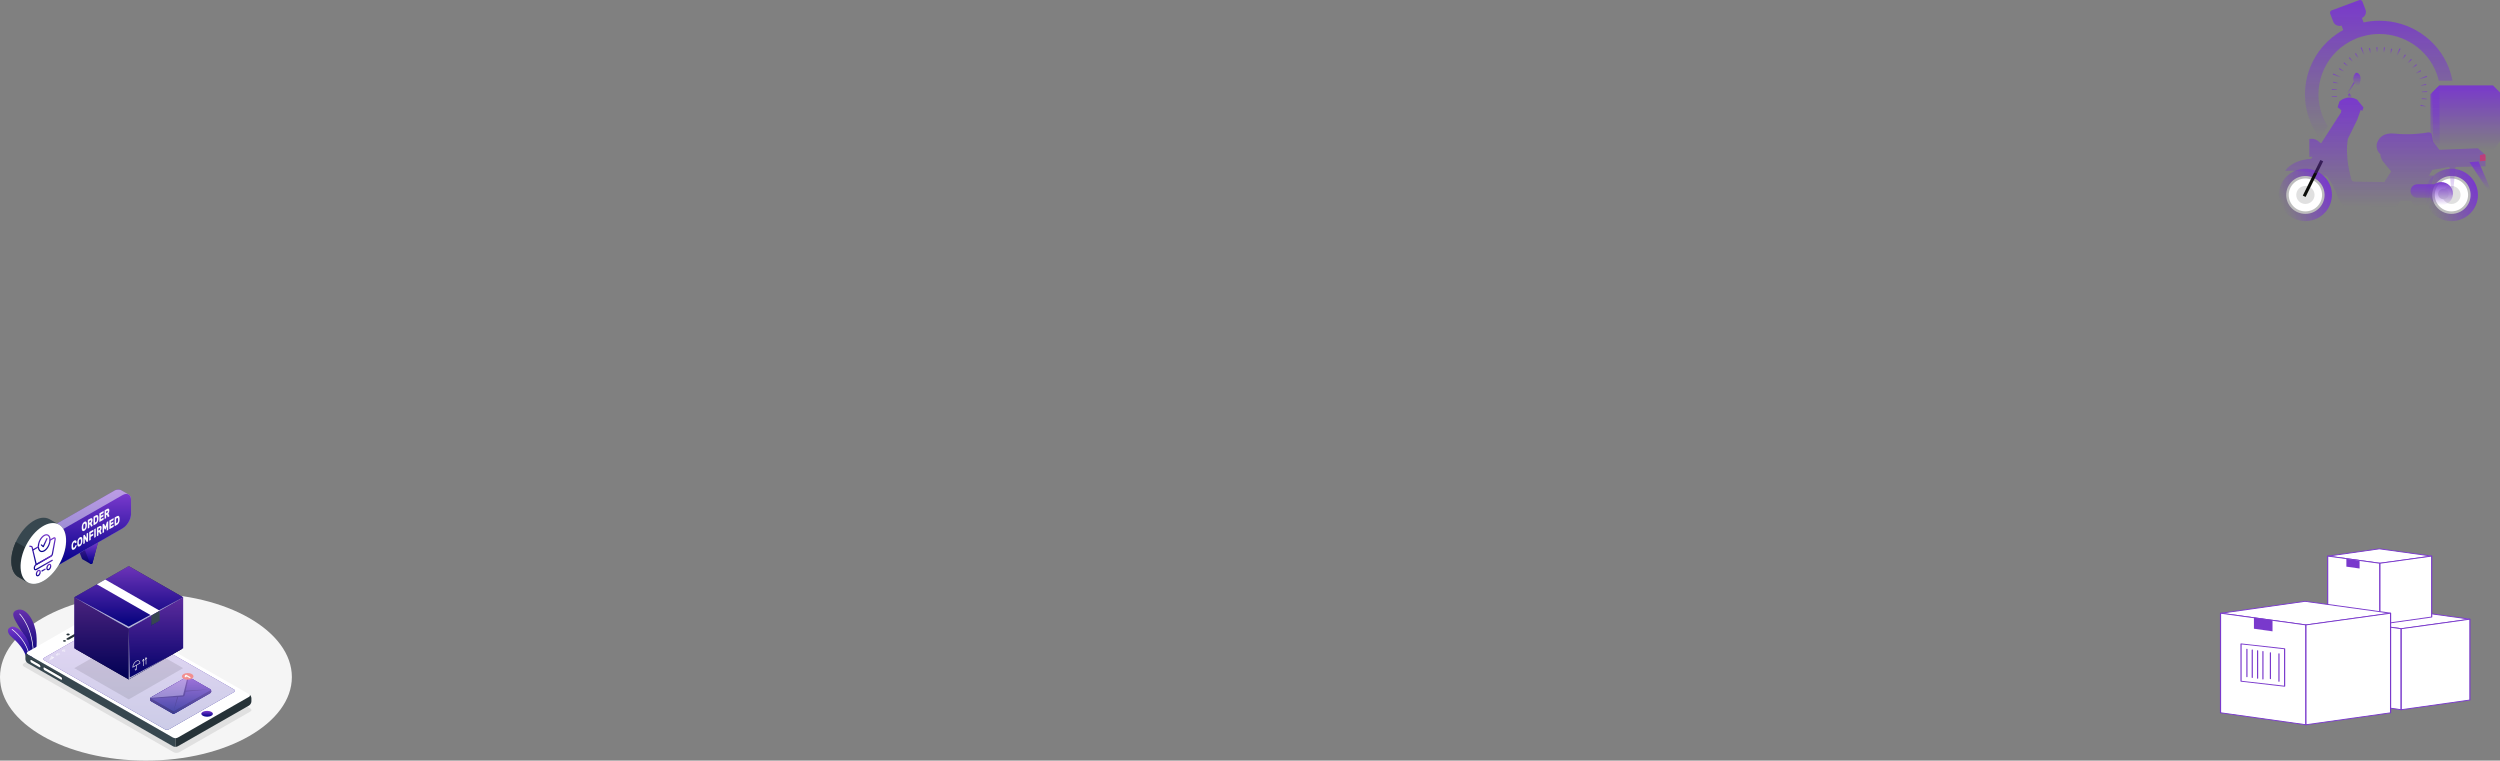 <svg width="848" height="258" viewBox="0 0 848 258" fill="none" xmlns="http://www.w3.org/2000/svg">
<rect x="0" y="0" width="848" height="258" fill="#808080" stroke="none"/>
<g clip-path="url(#clip0_1239_3985)">
<path d="M49.5 257.999C76.838 257.999 99 245.309 99 229.656C99 214.002 76.838 201.312 49.5 201.312C22.162 201.312 0 214.002 0 229.656C0 245.309 22.162 257.999 49.5 257.999Z" fill="#F5F5F5"/>
<path d="M60.8 255.16L84.891 241.373C85.419 241.071 85.419 240.58 84.891 240.278L34.103 211.223C33.574 210.921 32.72 210.921 32.191 211.223L8.1 225.009C7.571 225.311 7.571 225.802 8.1 226.104L58.888 255.16C59.416 255.461 60.271 255.461 60.8 255.16Z" fill="#E0E0E0"/>
<path d="M10.286 223.521L12.174 222.442C12.174 222.442 12.637 218.433 12.329 215.328C11.897 210.965 9.055 205.716 5.662 206.948C2.272 208.181 7.217 212.624 8.319 216.324C9.418 220.024 10.286 223.521 10.286 223.521Z" fill="url(#paint0_linear_1239_3985)"/>
<path opacity="0.15" d="M10.286 223.521L12.174 222.442C12.174 222.442 12.637 218.433 12.329 215.328C11.897 210.965 9.055 205.716 5.662 206.948C2.272 208.181 7.217 212.624 8.319 216.324C9.418 220.024 10.286 223.521 10.286 223.521Z" fill="black"/>
<path d="M11.28 223.068H11.276C11.213 223.066 11.164 223.014 11.166 222.951C11.498 213.256 6.63 208.382 6.581 208.334C6.537 208.29 6.534 208.218 6.581 208.174C6.625 208.13 6.697 208.128 6.742 208.174C6.792 208.223 11.731 213.17 11.395 222.961C11.393 223.022 11.342 223.07 11.28 223.07V223.068Z" fill="white"/>
<path d="M9.276 224.296L10.62 223.527C10.62 223.527 10.848 220.776 9.488 217.434C8.304 214.524 5.364 212.111 3.886 212.619C2.407 213.126 2.443 214.166 3.164 215.254C3.886 216.344 8.27 218.942 9.274 224.296H9.276Z" fill="url(#paint1_linear_1239_3985)"/>
<path d="M9.984 224.002C9.92 224.002 9.87 223.952 9.87 223.889C9.897 217.761 4.092 213.618 4.032 213.576C3.982 213.54 3.969 213.469 4.005 213.419C4.041 213.368 4.113 213.356 4.163 213.391C4.223 213.433 10.126 217.645 10.098 223.891C10.098 223.954 10.047 224.004 9.984 224.004V224.002Z" fill="white"/>
<path d="M84.747 235.724C84.739 235.703 84.726 235.685 84.711 235.666C84.703 235.651 84.692 235.643 84.681 235.628C84.673 235.613 84.66 235.601 84.645 235.586C84.633 235.573 84.62 235.561 84.605 235.548C84.565 235.513 84.516 235.479 84.459 235.446L35.211 207.26C34.761 207.002 34.029 207.002 33.578 207.26L9.432 221.078C9.396 221.099 9.364 221.118 9.335 221.139C9.322 221.147 9.312 221.156 9.301 221.164C9.242 221.212 9.197 221.263 9.164 221.317C9.155 221.33 9.147 221.342 9.14 221.357C9.128 221.378 9.119 221.399 9.115 221.42C9.111 221.437 9.106 221.453 9.102 221.468C9.096 221.495 9.094 221.523 9.094 221.55C9.094 221.569 9.096 221.588 9.098 221.606C9.102 221.627 9.106 221.648 9.115 221.669C9.123 221.69 9.132 221.711 9.14 221.73C9.193 221.833 9.288 221.929 9.43 222.011L58.678 250.197C58.818 250.276 58.987 250.331 59.165 250.36C59.27 250.379 59.385 250.385 59.495 250.388C59.605 250.388 59.717 250.379 59.822 250.362C59.861 250.358 59.897 250.35 59.928 250.341C60.032 250.318 60.131 250.285 60.222 250.243C60.254 250.228 60.282 250.214 60.309 250.197L84.455 236.379C84.764 236.2 84.861 235.949 84.743 235.724H84.747ZM79.443 234.724L77.897 235.609L57.325 247.375C57.27 247.404 57.217 247.434 57.16 247.457C56.819 247.595 56.441 247.595 56.1 247.457C56.043 247.434 55.986 247.404 55.933 247.375L16.875 225.022L14.986 223.942C14.912 223.9 14.855 223.854 14.808 223.804C14.612 223.59 14.673 223.319 14.986 223.139L37.093 210.486C37.375 210.327 37.664 210.212 37.952 210.249C38.022 210.258 38.092 210.277 38.161 210.306C38.197 210.321 38.235 210.338 38.269 210.358L79.443 233.924C79.754 234.102 79.754 234.548 79.443 234.726V234.724Z" fill="white"/>
<path d="M9.34 221.141C8.934 221.426 8.619 222 8.617 222.48V223.55C8.617 224.067 8.981 224.694 9.434 224.954L58.678 253.138C58.849 253.236 59.058 253.295 59.276 253.318C59.348 253.327 59.42 253.331 59.494 253.333H59.496V250.391C59.384 250.391 59.274 250.381 59.166 250.364C58.989 250.335 58.819 250.278 58.68 250.199L9.436 222.011C9.021 221.774 8.987 221.398 9.34 221.141Z" fill="#37474F"/>
<path d="M71.708 241.463C70.917 241.012 69.584 241.012 68.793 241.463C68.59 241.58 68.44 241.715 68.358 241.859C68.095 242.308 68.575 242.648 68.793 242.773C69.584 243.224 70.917 243.224 71.708 242.773C71.909 242.656 72.059 242.522 72.143 242.377C72.406 241.928 71.923 241.589 71.708 241.463Z" fill="url(#paint2_linear_1239_3985)"/>
<path d="M23.486 215.438C23.706 215.312 23.706 215.107 23.486 214.981C23.266 214.855 22.908 214.855 22.688 214.981C22.468 215.107 22.468 215.312 22.688 215.438C22.908 215.564 23.266 215.564 23.486 215.438Z" fill="#263238"/>
<path d="M22.229 217.601C22.424 217.49 22.424 217.308 22.229 217.197C22.035 217.086 21.718 217.086 21.521 217.197C21.326 217.308 21.326 217.49 21.521 217.601C21.715 217.712 22.033 217.712 22.229 217.601Z" fill="#263238"/>
<path d="M23.43 216.929L27.393 214.661C27.611 214.537 27.622 214.342 27.419 214.225C27.216 214.107 26.873 214.114 26.657 214.239L22.694 216.508C22.476 216.631 22.465 216.826 22.671 216.944C22.874 217.061 23.216 217.055 23.432 216.929H23.43Z" fill="#263238"/>
<path d="M84.57 235.516C84.909 235.776 84.873 236.145 84.463 236.377L60.316 250.198C60.092 250.326 59.796 250.391 59.5 250.391V253.332C59.798 253.332 60.09 253.267 60.314 253.137L84.46 239.321C84.911 239.065 85.277 238.436 85.277 237.918L85.281 236.847C85.279 236.373 84.972 235.807 84.57 235.518V235.516Z" fill="#263238"/>
<path d="M20.95 229.431C21.182 229.565 21.372 229.875 21.372 230.124C21.372 230.246 21.328 230.33 21.256 230.368C21.205 230.395 21.013 230.51 20.96 230.538C20.884 230.579 20.776 230.571 20.655 230.504L15.165 227.361C14.932 227.227 14.742 226.917 14.742 226.667C14.742 226.552 14.782 226.47 14.848 226.428C14.901 226.395 15.1 226.282 15.152 226.252C15.229 226.21 15.336 226.219 15.457 226.286L20.947 229.428L20.95 229.431Z" fill="#263238"/>
<path d="M20.655 229.598L15.165 226.455C14.932 226.321 14.742 226.417 14.742 226.667C14.742 226.916 14.93 227.229 15.165 227.361L20.655 230.504C20.888 230.638 21.078 230.541 21.078 230.292C21.078 230.042 20.89 229.73 20.655 229.598Z" fill="white"/>
<path d="M13.602 225.223C13.835 225.357 14.025 225.668 14.025 225.917C14.025 226.039 13.981 226.123 13.909 226.16C13.858 226.188 13.666 226.303 13.613 226.33C13.537 226.372 13.429 226.364 13.309 226.297L10.72 224.814C10.487 224.68 10.297 224.37 10.297 224.12C10.297 224.005 10.337 223.923 10.403 223.881C10.456 223.848 10.654 223.735 10.707 223.705C10.783 223.663 10.891 223.672 11.012 223.739L13.6 225.221L13.602 225.223Z" fill="#263238"/>
<path d="M13.309 225.391L10.72 223.908C10.487 223.774 10.297 223.871 10.297 224.12C10.297 224.37 10.485 224.682 10.72 224.814L13.309 226.296C13.541 226.43 13.732 226.334 13.732 226.084C13.732 225.835 13.543 225.523 13.309 225.391Z" fill="white"/>
<path d="M79.443 234.713L77.897 235.597L57.325 247.363C57.27 247.392 57.217 247.422 57.16 247.445C56.819 247.583 56.441 247.583 56.1 247.445C56.043 247.422 55.986 247.392 55.933 247.363L16.874 225.01L14.986 223.93C14.912 223.888 14.855 223.842 14.808 223.792C14.611 223.578 14.673 223.307 14.986 223.127L37.093 210.475C37.374 210.315 37.664 210.2 37.952 210.238C38.022 210.246 38.091 210.265 38.161 210.294C38.197 210.309 38.235 210.326 38.269 210.347L79.443 233.912C79.754 234.09 79.754 234.536 79.443 234.715V234.713Z" fill="url(#paint3_linear_1239_3985)"/>
<path opacity="0.8" d="M79.443 234.713L77.897 235.597L57.325 247.363C57.27 247.392 57.217 247.422 57.16 247.445C56.819 247.583 56.441 247.583 56.1 247.445C56.043 247.422 55.986 247.392 55.933 247.363L16.874 225.01L14.986 223.93C14.912 223.888 14.855 223.842 14.808 223.792C14.611 223.578 14.673 223.307 14.986 223.127L37.093 210.475C37.374 210.315 37.664 210.2 37.952 210.238C38.022 210.246 38.091 210.265 38.161 210.294C38.197 210.309 38.235 210.326 38.269 210.347L79.443 233.912C79.754 234.09 79.754 234.536 79.443 234.715V234.713Z" fill="white"/>
<path d="M19.654 222.271C19.654 222.271 19.633 222.266 19.622 222.26L19.514 222.197L19.252 222.346C19.237 222.354 19.223 222.354 19.208 222.346L19.17 222.323C19.17 222.323 19.155 222.313 19.151 222.31C19.148 222.306 19.144 222.302 19.142 222.296L19.032 221.914C19.032 221.914 19.03 221.902 19.032 221.897C19.032 221.893 19.038 221.889 19.047 221.885L19.083 221.864C19.093 221.858 19.104 221.855 19.115 221.855C19.125 221.855 19.136 221.86 19.148 221.866L19.527 222.082L19.584 222.048C19.595 222.042 19.605 222.04 19.616 222.04C19.627 222.04 19.637 222.044 19.65 222.05L19.675 222.065C19.686 222.071 19.692 222.078 19.694 222.084C19.694 222.09 19.69 222.094 19.679 222.101L19.622 222.134L19.73 222.197C19.741 222.203 19.747 222.21 19.747 222.216C19.747 222.222 19.743 222.229 19.73 222.235L19.686 222.26C19.675 222.266 19.665 222.268 19.654 222.268V222.271ZM19.438 222.136L19.168 221.981L19.248 222.245L19.438 222.136Z" fill="white"/>
<path d="M19.9 222.056C19.79 222.052 19.683 222.019 19.573 221.958C19.465 221.897 19.407 221.834 19.399 221.771C19.393 221.708 19.435 221.65 19.528 221.597C19.566 221.576 19.604 221.557 19.646 221.545C19.687 221.532 19.727 221.524 19.765 221.52C19.773 221.52 19.78 221.52 19.784 221.522C19.786 221.522 19.79 221.526 19.792 221.53L19.816 221.572C19.816 221.572 19.818 221.58 19.816 221.582C19.816 221.582 19.809 221.582 19.801 221.587C19.74 221.595 19.683 221.612 19.632 221.643C19.568 221.679 19.541 221.719 19.545 221.763C19.551 221.807 19.594 221.853 19.678 221.899C19.763 221.947 19.841 221.972 19.917 221.977C19.993 221.981 20.061 221.964 20.12 221.93C20.141 221.918 20.163 221.905 20.177 221.891C20.194 221.876 20.205 221.863 20.211 221.851L20.036 221.75L19.926 221.813C19.915 221.819 19.904 221.821 19.894 221.821C19.883 221.821 19.873 221.817 19.86 221.811L19.835 221.796C19.822 221.79 19.816 221.784 19.816 221.777C19.816 221.771 19.82 221.767 19.831 221.761L20.004 221.66C20.017 221.654 20.027 221.65 20.04 221.652C20.053 221.652 20.065 221.656 20.078 221.664L20.33 221.809C20.33 221.809 20.344 221.819 20.349 221.824C20.353 221.828 20.353 221.832 20.351 221.836C20.338 221.886 20.287 221.937 20.201 221.985C20.108 222.039 20.006 222.063 19.896 222.058L19.9 222.056Z" fill="white"/>
<path d="M22.069 220.774C22.154 220.823 22.154 220.9 22.069 220.948C21.984 220.997 21.849 220.997 21.767 220.948C21.682 220.9 21.682 220.823 21.767 220.774C21.851 220.726 21.986 220.726 22.069 220.774Z" fill="white"/>
<path d="M21.518 220.631C21.366 220.719 21.317 220.843 21.376 220.954C21.389 220.977 21.427 220.989 21.467 220.987C21.518 220.983 21.552 220.954 21.537 220.926C21.494 220.849 21.528 220.761 21.636 220.698C21.744 220.637 21.898 220.618 22.034 220.641C22.082 220.65 22.135 220.631 22.14 220.601C22.144 220.578 22.12 220.555 22.08 220.549C21.888 220.515 21.668 220.543 21.516 220.631H21.518Z" fill="white"/>
<path d="M21.273 220.493C21.047 220.623 20.964 220.805 21.03 220.973C21.038 220.998 21.078 221.015 21.123 221.013C21.173 221.008 21.205 220.981 21.195 220.954C21.142 220.818 21.207 220.669 21.393 220.562C21.579 220.455 21.84 220.417 22.079 220.449C22.127 220.455 22.176 220.436 22.18 220.409C22.184 220.384 22.155 220.361 22.113 220.356C21.821 220.319 21.499 220.365 21.273 220.497V220.493Z" fill="white"/>
<path d="M25.745 218.345C25.734 218.345 25.726 218.341 25.719 218.336C25.713 218.332 25.711 218.326 25.711 218.32L25.758 218.097C25.758 218.097 25.76 218.087 25.762 218.081C25.762 218.074 25.768 218.07 25.774 218.066L25.853 218.022C25.853 218.022 25.87 218.016 25.88 218.016C25.891 218.016 25.899 218.018 25.908 218.022L26.557 218.393C26.557 218.393 26.567 218.401 26.567 218.408C26.567 218.414 26.563 218.418 26.557 218.422L26.477 218.468C26.477 218.468 26.46 218.475 26.449 218.475C26.439 218.475 26.43 218.475 26.422 218.468L25.927 218.185L25.895 218.33C25.895 218.33 25.889 218.341 25.88 218.345C25.872 218.349 25.863 218.349 25.851 218.349L25.745 218.343V218.345Z" fill="white"/>
<path d="M26.253 218.056C26.253 218.056 26.234 218.052 26.227 218.047C26.221 218.043 26.219 218.037 26.219 218.031L26.265 217.808C26.265 217.808 26.267 217.798 26.27 217.792C26.27 217.785 26.276 217.781 26.282 217.777L26.36 217.733C26.36 217.733 26.377 217.727 26.388 217.727C26.398 217.727 26.407 217.729 26.415 217.733L27.065 218.104C27.065 218.104 27.075 218.112 27.075 218.119C27.075 218.125 27.071 218.129 27.065 218.133L26.984 218.179C26.984 218.179 26.967 218.186 26.957 218.186C26.946 218.186 26.938 218.186 26.929 218.179L26.434 217.896L26.403 218.041C26.403 218.041 26.396 218.052 26.388 218.056C26.38 218.06 26.371 218.06 26.358 218.06L26.253 218.054V218.056Z" fill="white"/>
<path d="M26.893 217.659C26.893 217.659 26.91 217.652 26.92 217.652C26.931 217.652 26.939 217.654 26.948 217.659L27.047 217.715C27.047 217.715 27.058 217.726 27.058 217.73C27.058 217.736 27.053 217.74 27.047 217.745L26.954 217.797C26.954 217.797 26.937 217.803 26.927 217.803C26.916 217.803 26.907 217.801 26.899 217.797L26.8 217.74C26.8 217.74 26.789 217.732 26.789 217.726C26.789 217.719 26.793 217.715 26.8 217.711L26.893 217.659ZM27.244 217.86C27.244 217.86 27.261 217.854 27.271 217.854C27.282 217.854 27.29 217.856 27.299 217.86L27.398 217.917C27.398 217.917 27.409 217.927 27.409 217.931C27.409 217.937 27.404 217.942 27.398 217.946L27.305 217.998C27.305 217.998 27.288 218.005 27.278 218.005C27.267 218.005 27.259 218.002 27.25 217.998L27.151 217.942C27.151 217.942 27.14 217.933 27.14 217.927C27.14 217.921 27.144 217.917 27.151 217.912L27.244 217.86Z" fill="white"/>
<path d="M27.935 217.64C27.935 217.64 27.918 217.647 27.908 217.647C27.897 217.647 27.889 217.645 27.88 217.64L27.76 217.571L27.449 217.749C27.449 217.749 27.432 217.756 27.421 217.756C27.411 217.756 27.402 217.754 27.394 217.749L27.322 217.71C27.322 217.71 27.307 217.699 27.303 217.693C27.301 217.686 27.299 217.678 27.296 217.672L27.22 217.276C27.216 217.259 27.22 217.246 27.237 217.238L27.313 217.194C27.313 217.194 27.33 217.188 27.341 217.188C27.351 217.188 27.36 217.19 27.368 217.194L27.77 217.424L27.857 217.374C27.857 217.374 27.874 217.368 27.884 217.368C27.895 217.368 27.903 217.37 27.912 217.374L27.984 217.414C27.984 217.414 27.994 217.422 27.994 217.429C27.994 217.435 27.99 217.439 27.984 217.443L27.897 217.494L28.018 217.563C28.018 217.563 28.028 217.571 28.028 217.577C28.028 217.584 28.024 217.588 28.018 217.592L27.937 217.638L27.935 217.64ZM27.635 217.5L27.419 217.376L27.461 217.596L27.633 217.498L27.635 217.5Z" fill="white"/>
<path d="M27.659 217.021C27.659 217.021 27.648 217.013 27.648 217.006C27.648 217 27.653 216.996 27.659 216.992L28.035 216.776C28.035 216.776 28.052 216.77 28.063 216.77C28.073 216.77 28.082 216.77 28.09 216.776L28.162 216.816C28.162 216.816 28.173 216.826 28.173 216.83C28.173 216.837 28.169 216.841 28.162 216.845L27.881 217.006L28 217.086C28.01 217.071 28.023 217.059 28.04 217.048C28.057 217.038 28.069 217.029 28.082 217.023C28.12 217.002 28.16 216.985 28.2 216.973C28.243 216.96 28.285 216.952 28.329 216.95C28.372 216.95 28.416 216.95 28.456 216.96C28.499 216.969 28.539 216.983 28.575 217.006C28.617 217.032 28.647 217.057 28.664 217.082C28.68 217.107 28.687 217.132 28.683 217.157C28.678 217.183 28.666 217.206 28.642 217.231C28.619 217.254 28.59 217.277 28.554 217.298C28.507 217.325 28.463 217.344 28.418 217.357C28.374 217.369 28.332 217.378 28.291 217.38C28.251 217.38 28.213 217.38 28.179 217.371C28.143 217.365 28.114 217.352 28.086 217.34C28.078 217.336 28.073 217.331 28.073 217.325C28.073 217.319 28.078 217.315 28.086 217.31L28.169 217.264C28.169 217.264 28.183 217.258 28.192 217.258C28.203 217.258 28.211 217.258 28.222 217.262C28.241 217.269 28.26 217.273 28.279 217.273C28.298 217.273 28.315 217.273 28.332 217.269C28.349 217.264 28.365 217.26 28.382 217.254C28.399 217.248 28.414 217.239 28.429 217.231C28.467 217.21 28.488 217.185 28.49 217.159C28.492 217.134 28.475 217.111 28.439 217.09C28.41 217.074 28.372 217.065 28.329 217.067C28.285 217.067 28.245 217.08 28.207 217.103C28.188 217.113 28.173 217.124 28.165 217.132C28.156 217.141 28.15 217.149 28.145 217.155C28.141 217.162 28.139 217.168 28.135 217.172C28.133 217.176 28.126 217.183 28.116 217.189L28.023 217.241C28.023 217.241 28.006 217.248 27.995 217.248C27.985 217.248 27.976 217.245 27.968 217.241L27.657 217.029L27.659 217.021Z" fill="white"/>
<path d="M16.85 223.97L16.641 223.851L16.92 223.691L17.129 223.811L16.85 223.97Z" fill="white"/>
<path d="M17.27 223.73L16.852 223.491L17.131 223.332L17.549 223.571L17.27 223.73Z" fill="white"/>
<path d="M17.691 223.493L17.062 223.132L17.342 222.973L17.97 223.333L17.691 223.493Z" fill="white"/>
<path d="M18.103 223.251L17.266 222.773L17.545 222.613L18.382 223.091L18.103 223.251Z" fill="white"/>
<path d="M37.015 211.65C36.947 211.644 36.888 211.654 36.85 211.675L35.807 212.271C35.739 212.309 35.756 212.38 35.847 212.432L36.228 212.65C36.279 212.68 36.344 212.699 36.412 212.703C36.441 212.705 36.469 212.705 36.494 212.703C36.528 212.699 36.556 212.69 36.577 212.68L37.619 212.084C37.687 212.046 37.67 211.975 37.579 211.923L37.199 211.705C37.148 211.675 37.084 211.657 37.015 211.652V211.65ZM36.401 212.663C36.376 212.663 36.348 212.652 36.323 212.638L35.942 212.42C35.877 212.382 35.862 212.325 35.913 212.298L36.955 211.703C36.968 211.696 36.983 211.69 36.998 211.69C37.006 211.69 37.015 211.69 37.023 211.69C37.048 211.69 37.076 211.701 37.101 211.715L37.482 211.933C37.547 211.971 37.562 212.028 37.512 212.055L36.469 212.65C36.45 212.661 36.425 212.667 36.399 212.665L36.401 212.663Z" fill="white"/>
<path d="M36.179 212.223L36.63 212.481L36.465 212.575C36.45 212.583 36.421 212.585 36.41 212.579L36.076 212.388C36.027 212.361 36.017 212.319 36.053 212.298L36.179 212.225V212.223Z" fill="white"/>
<path d="M36.258 212.184L36.452 212.07L36.903 212.328L36.706 212.439L36.258 212.184Z" fill="white"/>
<path d="M36.531 212.027L36.726 211.914L37.178 212.172L36.982 212.285L36.531 212.027Z" fill="white"/>
<path d="M37.023 211.777L37.347 211.961C37.406 211.995 37.393 212.045 37.313 212.091L37.247 212.129L36.797 211.871L36.953 211.783C36.972 211.773 37.011 211.771 37.023 211.777Z" fill="white"/>
<path d="M37.24 211.685C37.268 211.668 37.355 211.691 37.433 211.735L37.503 211.775C37.581 211.819 37.621 211.87 37.594 211.889L37.545 211.92L37.188 211.715C37.188 211.715 37.211 211.702 37.238 211.685H37.24Z" fill="white"/>
<path d="M34.359 213.391L35.169 212.695L35.594 213.297L35.036 213.146L34.359 213.391Z" fill="white"/>
<path opacity="0.1" d="M43.653 216.062L25.188 226.631L43.653 237.229L62.118 226.631L43.653 216.062Z" fill="black"/>
<path d="M50.883 237.133V237.267C50.883 237.483 51.035 237.745 51.223 237.852L58.53 242.035C58.719 242.142 59.023 242.142 59.211 242.035L71.313 235.11C71.501 235.003 71.654 234.741 71.654 234.525V234.391C71.654 234.175 71.501 233.913 71.313 233.806L64.006 229.623C63.818 229.516 63.513 229.516 63.325 229.623L51.223 236.548C51.035 236.655 50.883 236.917 50.883 237.133Z" fill="url(#paint4_linear_1239_3985)"/>
<path d="M50.883 237.133V237.267C50.883 237.483 51.035 237.745 51.223 237.852L58.53 242.035C58.719 242.142 59.023 242.142 59.211 242.035L71.313 235.11C71.501 235.003 71.654 234.741 71.654 234.525V234.391C71.654 234.175 71.501 233.913 71.313 233.806L64.006 229.623C63.818 229.516 63.513 229.516 63.325 229.623L51.223 236.548C51.035 236.655 50.883 236.917 50.883 237.133Z" fill="url(#paint5_linear_1239_3985)"/>
<path opacity="0.3" d="M71.315 233.806L64.008 229.623C63.82 229.516 63.515 229.516 63.327 229.623L58.875 232.173V242.116C58.998 242.116 59.122 242.089 59.215 242.035L71.317 235.11C71.505 235.003 71.658 234.741 71.658 234.525V234.391C71.658 234.175 71.505 233.913 71.317 233.806H71.315Z" fill="white"/>
<path opacity="0.15" d="M71.315 233.806L64.008 229.623C63.82 229.516 63.515 229.516 63.327 229.623L58.875 232.173V242.116C58.998 242.116 59.122 242.089 59.215 242.035L71.317 235.11C71.505 235.003 71.658 234.741 71.658 234.525V234.391C71.658 234.175 71.505 233.913 71.317 233.806H71.315Z" fill="black"/>
<path opacity="0.3" d="M58.871 232.172L51.223 236.549C51.035 236.656 50.883 236.918 50.883 237.134V237.269C50.883 237.484 51.035 237.747 51.223 237.853L58.53 242.036C58.623 242.091 58.748 242.118 58.871 242.118V232.174V232.172Z" fill="white"/>
<path opacity="0.2" d="M58.871 232.172L51.223 236.549C51.035 236.656 50.883 236.918 50.883 237.134V237.269C50.883 237.484 51.035 237.747 51.223 237.853L58.53 242.036C58.623 242.091 58.748 242.118 58.871 242.118V232.174V232.172Z" fill="black"/>
<path d="M57.365 240.454L51.227 236.942C51.039 236.835 51.039 236.659 51.227 236.552L63.329 229.627C63.517 229.52 63.822 229.52 64.01 229.627L71.317 233.81C71.505 233.917 71.505 234.093 71.317 234.2L69.31 235.349L68.608 235.751L59.217 241.127C59.029 241.233 58.724 241.233 58.536 241.127L57.942 240.785L57.367 240.456L57.365 240.454Z" fill="url(#paint6_linear_1239_3985)"/>
<path opacity="0.3" d="M57.365 240.454L51.227 236.942C51.039 236.835 51.039 236.659 51.227 236.552L63.329 229.627C63.517 229.52 63.822 229.52 64.01 229.627L71.317 233.81C71.505 233.917 71.505 234.093 71.317 234.2L69.31 235.349L68.608 235.751L59.217 241.127C59.029 241.233 58.724 241.233 58.536 241.127L57.942 240.785L57.367 240.456L57.365 240.454Z" fill="white"/>
<path opacity="0.15" d="M62.935 234.619L71.316 233.808L63.009 234.273L64.007 229.625C63.906 229.566 63.77 229.543 63.637 229.547L62.07 235.831L51.087 236.728C51.078 236.803 51.123 236.881 51.224 236.94L60.094 236.43L58.874 241.204L60.435 236.411L61.949 236.323C62.14 236.313 62.313 236.235 62.448 236.116C62.575 236.003 62.666 235.854 62.704 235.68L62.933 234.619H62.935Z" fill="black"/>
<path opacity="0.3" d="M53.704 236.514L62.067 235.83L62.367 234.641L62.532 233.981L63.636 229.547C63.522 229.551 63.412 229.574 63.325 229.624L57.274 233.088L51.223 236.551C51.137 236.602 51.092 236.665 51.086 236.73L52.763 236.593L53.706 236.516L53.704 236.514Z" fill="white"/>
<path d="M62.284 228.633C63.047 228.195 64.286 228.195 65.052 228.633C65.818 229.071 65.816 229.78 65.052 230.218C64.288 230.656 63.049 230.656 62.284 230.218C61.52 229.78 61.52 229.071 62.284 228.633Z" fill="#F28F8F"/>
<path d="M62.698 229.687C62.673 229.687 62.654 229.679 62.641 229.668C62.628 229.658 62.622 229.643 62.626 229.63L62.74 229.131C62.745 229.119 62.747 229.104 62.753 229.087C62.757 229.071 62.772 229.056 62.795 229.041L63.075 228.882C63.092 228.873 63.113 228.867 63.136 228.867C63.159 228.867 63.18 228.871 63.197 228.882L64.68 229.731C64.697 229.739 64.705 229.752 64.705 229.767C64.705 229.781 64.697 229.792 64.68 229.802L64.38 229.974C64.363 229.985 64.341 229.989 64.318 229.989C64.295 229.989 64.274 229.985 64.257 229.974L63.254 229.4L63.189 229.674C63.187 229.689 63.174 229.7 63.155 229.708C63.136 229.716 63.115 229.72 63.09 229.718L62.7 229.689L62.698 229.687Z" fill="#FAFAFA"/>
<path d="M25.555 220.093L43.652 209.734L61.75 220.093L43.652 230.452L25.555 220.093Z" fill="black"/>
<path d="M43.653 209.735V192.023L25.188 202.59L40.637 211.462L43.653 209.735Z" fill="#37474F"/>
<path d="M43.656 192.023V209.735L46.672 211.462L62.122 202.59L43.656 192.023Z" fill="#263238"/>
<path d="M25.188 202.59V219.884L43.653 230.453V213.188L25.188 202.59Z" fill="url(#paint7_linear_1239_3985)"/>
<g opacity="0.38">
<path d="M25.188 202.59V219.884L43.653 230.453V213.188L25.188 202.59Z" fill="black"/>
</g>
<path d="M43.656 213.188V230.453L62.122 219.884V202.59L43.656 213.188Z" fill="url(#paint8_linear_1239_3985)"/>
<g opacity="0.23">
<path d="M43.656 213.188V230.453L62.122 219.884V202.59L43.656 213.188Z" fill="black"/>
</g>
<path opacity="0.7" d="M43.656 213.188L44.02 229.792L57.431 222.567L43.656 230.452V213.188Z" fill="white"/>
<path d="M48.615 225.917C48.56 225.917 48.516 225.873 48.516 225.819V223.63C48.516 223.575 48.56 223.531 48.615 223.531C48.67 223.531 48.714 223.575 48.714 223.63V225.819C48.714 225.873 48.67 225.917 48.615 225.917Z" fill="#F0F0F0"/>
<path d="M48.324 224.388C48.311 224.388 48.298 224.386 48.285 224.38C48.235 224.359 48.214 224.3 48.235 224.252L48.586 223.449L48.977 223.898C49.013 223.938 49.009 224.001 48.967 224.036C48.926 224.07 48.863 224.068 48.827 224.026L48.641 223.812L48.414 224.33C48.398 224.365 48.362 224.388 48.324 224.388Z" fill="#F0F0F0"/>
<path d="M49.529 225.401C49.474 225.401 49.43 225.357 49.43 225.303V223.114C49.43 223.06 49.474 223.016 49.529 223.016C49.584 223.016 49.629 223.06 49.629 223.114V225.303C49.629 225.357 49.584 225.401 49.529 225.401Z" fill="#F0F0F0"/>
<path d="M49.238 223.873C49.225 223.873 49.212 223.871 49.2 223.864C49.149 223.843 49.128 223.785 49.149 223.737L49.5 222.934L49.891 223.38C49.927 223.42 49.923 223.483 49.88 223.519C49.838 223.554 49.777 223.55 49.741 223.508L49.555 223.294L49.328 223.812C49.312 223.848 49.276 223.871 49.238 223.871V223.873Z" fill="#F0F0F0"/>
<path d="M45.984 227.404C45.946 227.404 45.908 227.395 45.876 227.376C45.802 227.335 45.758 227.249 45.758 227.142V226.873C45.758 226.819 45.802 226.775 45.857 226.775C45.912 226.775 45.957 226.819 45.957 226.873V227.142C45.957 227.182 45.967 227.202 45.976 227.207C45.982 227.213 46.005 227.209 46.039 227.19C46.126 227.14 46.223 226.947 46.223 226.748V225.626C46.223 225.571 46.267 225.527 46.322 225.527C46.377 225.527 46.422 225.571 46.422 225.626V226.748C46.422 227.003 46.301 227.265 46.141 227.358C46.088 227.387 46.035 227.404 45.986 227.404H45.984Z" fill="#F0F0F0"/>
<path d="M44.945 226.499V226.329C44.945 225.533 45.51 224.562 46.206 224.166C46.561 223.962 46.902 223.933 47.162 224.082C47.422 224.231 47.566 224.537 47.566 224.944V225L44.945 226.499ZM46.796 224.182C46.648 224.182 46.481 224.233 46.305 224.333C45.715 224.671 45.227 225.459 45.153 226.153L47.367 224.885C47.356 224.579 47.248 224.354 47.062 224.247C46.984 224.203 46.893 224.18 46.796 224.18V224.182Z" fill="#F0F0F0"/>
<path d="M43.653 192.023L25.188 202.59L43.653 213.188L62.118 202.59L43.653 192.023Z" fill="url(#paint9_linear_1239_3985)"/>
<path opacity="0.1" d="M43.653 192.023L25.188 202.59L43.653 213.188L62.118 202.59L43.653 192.023Z" fill="black"/>
<path opacity="0.7" d="M25.188 202.59L43.653 212.534L62.118 202.59L43.653 213.188L25.188 202.59Z" fill="white"/>
<path d="M32.852 198.203L51.332 208.78L54.174 207.149L35.696 196.574L32.852 198.203Z" fill="white"/>
<path d="M54.173 207.148V210.731L53.83 210.536L53.473 211.149L53.115 210.941L52.758 211.557L52.4 211.35L52.043 211.962L51.685 211.761L51.328 212.371V208.78L54.173 207.148Z" fill="url(#paint10_linear_1239_3985)"/>
<path d="M54.173 207.148V210.731L53.83 210.536L53.473 211.149L53.115 210.941L52.758 211.557L52.4 211.35L52.043 211.962L51.685 211.761L51.328 212.371V208.78L54.173 207.148Z" fill="#37474F"/>
<path d="M30.573 182.324L28.31 183.62L26.047 184.916L27.798 189.473C27.838 189.578 27.906 189.654 27.986 189.702C28.23 189.849 30.596 191.193 30.677 191.241C30.92 191.388 31.281 191.289 31.368 190.966L33.263 183.865L30.573 182.326V182.324Z" fill="url(#paint11_linear_1239_3985)"/>
<g opacity="0.2">
<path d="M30.573 182.324L28.31 183.62L26.047 184.916L27.798 189.473C27.838 189.578 27.906 189.654 27.986 189.702C28.23 189.849 30.596 191.193 30.677 191.241C30.92 191.388 31.281 191.289 31.368 190.966L33.263 183.865L30.573 182.326V182.324Z" fill="black"/>
</g>
<path d="M28.742 186.451L31.005 185.155L33.268 183.859L31.373 190.96C31.259 191.392 30.654 191.424 30.493 191.006L28.742 186.449V186.451Z" fill="url(#paint12_linear_1239_3985)"/>
<path d="M44.449 169.563C44.449 168.668 44.136 168.037 43.628 167.737C43.144 167.452 41.397 166.462 40.915 166.188C40.397 165.892 39.684 165.936 38.893 166.387L15.758 179.627V190.916L18.448 192.453L41.583 179.214C43.167 178.308 44.451 176.102 44.451 174.291V169.563H44.449Z" fill="url(#paint13_linear_1239_3985)"/>
<g opacity="0.5">
<path d="M44.449 169.563C44.449 168.668 44.136 168.037 43.628 167.737C43.144 167.452 41.397 166.462 40.915 166.188C40.397 165.892 39.684 165.936 38.893 166.387L15.758 179.627V190.916L18.448 192.453L41.583 179.214C43.167 178.308 44.451 176.102 44.451 174.291V169.563H44.449Z" fill="white"/>
</g>
<path d="M41.581 179.213C43.165 178.307 44.448 176.102 44.448 174.29V169.565C44.448 167.751 43.165 167.017 41.581 167.923L18.445 181.163V192.453L41.581 179.213Z" fill="url(#paint14_linear_1239_3985)"/>
<path d="M19.847 177.858L19.834 177.852L16.675 176.043C16.675 176.043 16.675 176.043 16.672 176.043L16.653 176.034C15.181 175.294 13.219 175.494 11.102 176.846C6.846 179.563 3.596 185.825 3.841 190.836C3.964 193.333 4.922 195.073 6.39 195.828L6.402 195.834L9.566 197.639L9.581 197.648C11.053 198.39 13.022 198.172 15.143 196.819C19.399 194.102 22.649 187.84 22.402 182.829C22.279 180.332 21.311 178.617 19.845 177.863L19.847 177.858Z" fill="#37474F"/>
<path d="M9.461 197.577L6.405 195.828H6.402L6.388 195.82C4.922 195.063 3.962 193.323 3.841 190.83C3.731 188.595 4.319 186.113 5.377 183.809L8.532 185.637C7.47 187.941 6.887 190.423 6.997 192.658C7.117 195.103 8.046 196.795 9.461 197.577Z" fill="#263238"/>
<path d="M15.146 196.816C19.402 194.099 22.652 187.836 22.405 182.826C22.16 177.815 18.511 175.955 14.256 178.67C10.001 181.388 6.75 187.65 6.998 192.661C7.243 197.671 10.891 199.531 15.146 196.816Z" fill="white"/>
<path d="M14.203 187.28C13.985 187.28 13.778 187.227 13.591 187.12C13.092 186.835 12.805 186.194 12.805 185.362C12.805 183.862 13.735 182.108 14.877 181.454C15.419 181.143 15.952 181.108 16.377 181.351C16.876 181.636 17.164 182.278 17.164 183.11C17.164 184.611 16.233 186.364 15.091 187.018C14.786 187.192 14.484 187.28 14.203 187.28ZM15.766 181.613C15.558 181.613 15.328 181.682 15.091 181.818C14.065 182.405 13.23 183.995 13.23 185.362C13.23 186.039 13.439 186.548 13.803 186.758C14.093 186.923 14.473 186.886 14.879 186.655C15.905 186.068 16.741 184.477 16.741 183.112C16.741 182.435 16.531 181.925 16.167 181.718C16.049 181.649 15.914 181.615 15.768 181.615L15.766 181.613Z" fill="url(#paint15_linear_1239_3985)"/>
<path d="M11.127 186.772C11.053 186.772 10.983 186.734 10.943 186.667C10.883 186.567 10.919 186.439 11.021 186.38L12.916 185.294C13.017 185.235 13.146 185.271 13.206 185.372C13.265 185.472 13.229 185.6 13.127 185.659L11.232 186.745C11.199 186.764 11.163 186.772 11.127 186.772Z" fill="url(#paint16_linear_1239_3985)"/>
<path d="M12.285 191.701C12.255 191.701 12.228 191.695 12.2 191.684C12.139 191.657 12.095 191.604 12.078 191.539L10.701 185.707C10.694 185.678 10.669 185.585 10.612 185.575L10.079 185.476C9.965 185.455 9.889 185.344 9.91 185.231C9.931 185.118 10.041 185.044 10.157 185.063L10.69 185.162C10.9 185.202 11.054 185.365 11.113 185.61L12.424 191.168L17.244 188.409C17.384 188.33 17.521 188.107 17.562 187.892L18.486 182.919C18.518 182.742 18.477 182.646 18.454 182.629C18.45 182.627 18.424 182.627 18.382 182.652L17.058 183.411C16.957 183.47 16.828 183.434 16.768 183.334C16.709 183.233 16.745 183.105 16.847 183.046L18.171 182.287C18.357 182.181 18.549 182.181 18.699 182.285C18.886 182.415 18.962 182.68 18.902 182.994L17.978 187.967C17.915 188.307 17.705 188.629 17.458 188.772L12.391 191.672C12.359 191.69 12.321 191.699 12.285 191.699V191.701Z" fill="url(#paint17_linear_1239_3985)"/>
<path d="M12.02 193.452C11.925 193.452 11.834 193.428 11.753 193.38C11.548 193.263 11.43 193.011 11.43 192.693C11.43 192.158 11.753 191.552 12.166 191.315L17.246 188.407C17.347 188.349 17.476 188.384 17.535 188.485C17.595 188.585 17.559 188.713 17.457 188.772L12.377 191.68C12.092 191.843 11.853 192.307 11.853 192.693C11.853 192.883 11.91 192.986 11.965 193.018C12.026 193.053 12.117 193.011 12.166 192.984L17.603 189.873C17.705 189.814 17.834 189.85 17.893 189.95C17.952 190.051 17.916 190.179 17.815 190.238L12.377 193.349C12.257 193.418 12.136 193.454 12.02 193.454V193.452Z" fill="url(#paint18_linear_1239_3985)"/>
<path d="M12.735 195.507C12.64 195.507 12.549 195.484 12.466 195.436C12.259 195.316 12.141 195.065 12.141 194.744C12.141 194.205 12.466 193.595 12.883 193.358C13.105 193.232 13.327 193.22 13.511 193.324C13.718 193.444 13.837 193.696 13.837 194.016C13.837 194.555 13.511 195.165 13.095 195.402C12.974 195.471 12.851 195.507 12.735 195.507ZM13.24 193.675C13.188 193.675 13.13 193.702 13.095 193.723C12.807 193.886 12.564 194.356 12.564 194.746C12.564 194.941 12.623 195.044 12.678 195.075C12.741 195.111 12.832 195.071 12.883 195.042C13.171 194.878 13.414 194.408 13.414 194.018C13.414 193.826 13.355 193.721 13.3 193.689C13.283 193.679 13.261 193.675 13.24 193.675Z" fill="url(#paint19_linear_1239_3985)"/>
<path d="M16.305 193.464C16.21 193.464 16.119 193.441 16.037 193.393C15.829 193.273 15.711 193.022 15.711 192.701C15.711 192.162 16.037 191.552 16.453 191.315C16.675 191.189 16.897 191.177 17.081 191.282C17.289 191.401 17.407 191.653 17.407 191.973C17.407 192.512 17.081 193.122 16.665 193.359C16.544 193.428 16.422 193.464 16.305 193.464ZM16.811 191.632C16.758 191.632 16.701 191.659 16.665 191.68C16.377 191.843 16.134 192.313 16.134 192.703C16.134 192.898 16.193 193.001 16.248 193.032C16.312 193.068 16.405 193.028 16.453 192.999C16.741 192.835 16.984 192.365 16.984 191.975C16.984 191.783 16.925 191.678 16.87 191.646C16.853 191.636 16.832 191.632 16.811 191.632Z" fill="url(#paint20_linear_1239_3985)"/>
<path d="M14.244 193.874C14.17 193.874 14.1 193.836 14.06 193.769C14.001 193.668 14.037 193.541 14.138 193.482L15.198 192.876C15.299 192.817 15.428 192.853 15.487 192.954C15.547 193.054 15.511 193.182 15.409 193.241L14.35 193.847C14.316 193.866 14.28 193.874 14.244 193.874Z" fill="url(#paint21_linear_1239_3985)"/>
<path d="M14.673 185.627C14.62 185.627 14.569 185.608 14.529 185.573L13.896 184.998C13.81 184.921 13.806 184.787 13.884 184.703C13.962 184.617 14.097 184.613 14.182 184.69L14.601 185.07L15.734 182.606C15.783 182.501 15.908 182.455 16.016 182.504C16.121 182.552 16.168 182.675 16.119 182.782L14.863 185.508C14.835 185.569 14.778 185.613 14.713 185.625C14.698 185.627 14.685 185.629 14.671 185.629L14.673 185.627Z" fill="url(#paint22_linear_1239_3985)"/>
<path d="M27.741 178.639C27.747 178.478 27.768 178.319 27.808 178.155C27.849 177.994 27.904 177.841 27.978 177.696C28.049 177.551 28.138 177.419 28.242 177.3C28.346 177.18 28.466 177.08 28.604 177.002C28.737 176.924 28.857 176.887 28.963 176.887C29.069 176.887 29.158 176.918 29.23 176.979C29.302 177.04 29.359 177.128 29.399 177.245C29.439 177.363 29.46 177.497 29.466 177.652C29.471 177.769 29.473 177.895 29.473 178.027C29.473 178.159 29.473 178.285 29.466 178.403C29.46 178.564 29.439 178.723 29.399 178.887C29.359 179.048 29.304 179.203 29.23 179.348C29.158 179.495 29.069 179.627 28.963 179.744C28.857 179.864 28.739 179.962 28.604 180.038C28.466 180.115 28.348 180.155 28.242 180.155C28.138 180.155 28.049 180.126 27.978 180.063C27.906 180 27.849 179.912 27.808 179.795C27.768 179.677 27.747 179.543 27.741 179.388C27.736 179.275 27.734 179.153 27.734 179.021C27.734 178.889 27.734 178.761 27.741 178.637V178.639ZM28.955 178.675C28.955 178.623 28.959 178.566 28.961 178.503C28.961 178.44 28.963 178.377 28.963 178.312C28.963 178.247 28.963 178.187 28.961 178.126C28.961 178.067 28.957 178.013 28.955 177.966C28.951 177.899 28.942 177.839 28.925 177.788C28.91 177.738 28.887 177.7 28.86 177.673C28.83 177.646 28.796 177.631 28.754 177.631C28.712 177.631 28.661 177.646 28.604 177.679C28.547 177.713 28.496 177.753 28.453 177.803C28.411 177.853 28.375 177.908 28.348 177.966C28.32 178.027 28.297 178.09 28.282 178.157C28.267 178.226 28.257 178.296 28.253 178.369C28.248 178.419 28.246 178.474 28.246 178.535C28.246 178.595 28.246 178.658 28.246 178.723C28.246 178.788 28.246 178.851 28.246 178.912C28.246 178.973 28.248 179.029 28.253 179.078C28.259 179.214 28.291 179.312 28.348 179.373C28.405 179.434 28.489 179.432 28.604 179.367C28.718 179.302 28.802 179.208 28.857 179.082C28.912 178.956 28.944 178.822 28.955 178.677V178.675Z" fill="#FAFAFA"/>
<path d="M30.612 175.896C30.732 175.826 30.842 175.782 30.938 175.768C31.033 175.753 31.115 175.766 31.183 175.805C31.25 175.845 31.301 175.916 31.337 176.019C31.373 176.122 31.39 176.254 31.39 176.415C31.39 176.627 31.36 176.818 31.303 176.99C31.246 177.162 31.166 177.315 31.06 177.447L31.403 178.254C31.409 178.269 31.411 178.281 31.411 178.296C31.411 178.321 31.405 178.346 31.394 178.372C31.382 178.397 31.369 178.413 31.352 178.424L30.976 178.64C30.94 178.661 30.912 178.663 30.897 178.646C30.883 178.629 30.87 178.613 30.859 178.592L30.553 177.864L30.299 178.011V178.912C30.299 178.944 30.292 178.975 30.278 179.005C30.263 179.036 30.246 179.057 30.225 179.068L29.863 179.275C29.842 179.288 29.825 179.286 29.81 179.271C29.795 179.256 29.789 179.233 29.789 179.204V176.48C29.789 176.449 29.795 176.418 29.81 176.388C29.825 176.357 29.842 176.336 29.863 176.323L30.612 175.896ZM30.299 177.353L30.612 177.174C30.69 177.13 30.753 177.072 30.804 176.998C30.855 176.925 30.88 176.828 30.88 176.711C30.88 176.594 30.855 176.527 30.804 176.51C30.753 176.493 30.69 176.51 30.612 176.552L30.299 176.73V177.355V177.353Z" fill="#FAFAFA"/>
<path d="M32.515 174.809C32.642 174.735 32.758 174.698 32.864 174.695C32.969 174.693 33.06 174.723 33.136 174.781C33.212 174.842 33.272 174.932 33.316 175.052C33.358 175.171 33.384 175.316 33.39 175.484C33.39 175.542 33.392 175.595 33.392 175.645V175.926C33.392 175.974 33.392 176.027 33.39 176.083C33.384 176.262 33.361 176.433 33.318 176.601C33.276 176.769 33.217 176.926 33.143 177.073C33.069 177.22 32.98 177.352 32.876 177.467C32.773 177.582 32.658 177.679 32.532 177.752L31.785 178.18C31.764 178.192 31.747 178.19 31.732 178.176C31.717 178.161 31.711 178.14 31.711 178.109V175.385C31.711 175.354 31.717 175.324 31.732 175.293C31.747 175.261 31.764 175.241 31.785 175.23L32.517 174.811L32.515 174.809ZM32.876 175.76C32.866 175.444 32.739 175.354 32.5 175.49L32.218 175.651V177.253L32.515 177.083C32.747 176.951 32.868 176.721 32.876 176.392C32.876 176.331 32.878 176.276 32.878 176.224V175.922C32.878 175.872 32.878 175.817 32.876 175.758V175.76Z" fill="#FAFAFA"/>
<path d="M35.088 175.612C35.11 175.6 35.127 175.602 35.141 175.617C35.156 175.631 35.162 175.654 35.162 175.684V176.13C35.162 176.162 35.156 176.193 35.141 176.222C35.127 176.254 35.11 176.275 35.088 176.287L33.779 177.036C33.758 177.048 33.741 177.046 33.726 177.032C33.712 177.017 33.703 176.996 33.703 176.965V174.241C33.703 174.21 33.709 174.178 33.726 174.149C33.741 174.118 33.758 174.097 33.779 174.086L35.067 173.348C35.086 173.336 35.105 173.338 35.12 173.352C35.135 173.367 35.141 173.388 35.141 173.419V173.866C35.141 173.897 35.135 173.929 35.12 173.958C35.105 173.99 35.088 174.011 35.067 174.021L34.217 174.507V174.962L35.008 174.51C35.029 174.499 35.046 174.499 35.061 174.514C35.076 174.528 35.082 174.549 35.082 174.581V175.027C35.082 175.059 35.074 175.09 35.061 175.12C35.046 175.151 35.029 175.172 35.008 175.183L34.217 175.635V176.107L35.09 175.608L35.088 175.612Z" fill="#FAFAFA"/>
<path d="M36.305 172.638C36.425 172.569 36.535 172.525 36.631 172.51C36.726 172.495 36.808 172.508 36.876 172.548C36.944 172.587 36.994 172.659 37.03 172.761C37.066 172.864 37.083 172.996 37.083 173.158C37.083 173.369 37.054 173.56 36.999 173.732C36.942 173.904 36.861 174.057 36.755 174.189L37.098 174.996C37.104 175.011 37.106 175.024 37.106 175.038C37.106 175.063 37.1 175.089 37.09 175.114C37.077 175.139 37.064 175.156 37.047 175.166L36.671 175.382C36.635 175.403 36.607 175.405 36.593 175.388C36.578 175.372 36.565 175.355 36.554 175.334L36.248 174.606L35.994 174.753V175.655C35.994 175.686 35.988 175.718 35.973 175.747C35.958 175.778 35.941 175.799 35.92 175.81L35.558 176.017C35.537 176.03 35.52 176.028 35.505 176.013C35.491 175.998 35.484 175.975 35.484 175.946V173.223C35.484 173.191 35.491 173.16 35.505 173.13C35.52 173.099 35.537 173.078 35.558 173.065L36.307 172.638H36.305ZM35.992 174.095L36.305 173.917C36.383 173.873 36.447 173.814 36.497 173.74C36.548 173.667 36.574 173.571 36.574 173.451C36.574 173.332 36.548 173.267 36.497 173.25C36.447 173.233 36.383 173.25 36.305 173.292L35.992 173.47V174.095Z" fill="#FAFAFA"/>
<path d="M24.782 184.732C24.782 184.77 24.777 184.82 24.777 184.887C24.777 184.952 24.777 185.019 24.777 185.089C24.777 185.158 24.777 185.225 24.777 185.29C24.777 185.355 24.78 185.405 24.782 185.441C24.786 185.504 24.794 185.56 24.807 185.613C24.82 185.665 24.841 185.705 24.868 185.734C24.896 185.764 24.932 185.78 24.974 185.783C25.016 185.785 25.069 185.768 25.133 185.732C25.196 185.697 25.247 185.655 25.287 185.611C25.327 185.565 25.361 185.518 25.387 185.472C25.412 185.426 25.433 185.378 25.446 185.332C25.461 185.284 25.471 185.242 25.477 185.204C25.486 185.154 25.497 185.116 25.507 185.091C25.518 185.066 25.539 185.045 25.57 185.026L25.932 184.818C25.949 184.808 25.964 184.81 25.974 184.82C25.987 184.831 25.994 184.85 25.994 184.875C25.994 185.019 25.968 185.168 25.924 185.319C25.879 185.47 25.818 185.615 25.742 185.753C25.666 185.892 25.573 186.015 25.469 186.131C25.365 186.244 25.251 186.336 25.131 186.405C24.997 186.481 24.879 186.518 24.775 186.518C24.672 186.518 24.583 186.487 24.509 186.424C24.435 186.363 24.378 186.273 24.34 186.156C24.299 186.038 24.278 185.904 24.272 185.753C24.268 185.64 24.266 185.516 24.266 185.384C24.266 185.252 24.266 185.124 24.272 185.003C24.276 184.845 24.297 184.686 24.337 184.525C24.378 184.363 24.435 184.208 24.507 184.063C24.579 183.919 24.668 183.785 24.773 183.665C24.879 183.546 24.997 183.447 25.128 183.369C25.249 183.3 25.363 183.263 25.467 183.258C25.57 183.254 25.662 183.275 25.74 183.323C25.818 183.372 25.877 183.447 25.922 183.548C25.966 183.648 25.989 183.77 25.991 183.912C25.991 183.938 25.985 183.963 25.972 183.988C25.96 184.013 25.947 184.03 25.93 184.04L25.568 184.248C25.537 184.267 25.516 184.269 25.505 184.256C25.494 184.244 25.484 184.219 25.475 184.179C25.469 184.149 25.458 184.118 25.444 184.086C25.429 184.055 25.41 184.03 25.384 184.013C25.359 183.996 25.325 183.988 25.285 183.988C25.245 183.988 25.192 184.007 25.131 184.042C25.067 184.078 25.016 184.122 24.972 184.172C24.93 184.223 24.896 184.279 24.866 184.34C24.839 184.401 24.818 184.464 24.805 184.531C24.792 184.598 24.784 184.663 24.78 184.73L24.782 184.732Z" fill="#FAFAFA"/>
<path d="M26.217 183.893C26.224 183.732 26.245 183.573 26.285 183.409C26.325 183.248 26.38 183.095 26.454 182.95C26.526 182.805 26.615 182.673 26.718 182.554C26.822 182.434 26.943 182.334 27.08 182.256C27.215 182.178 27.334 182.141 27.44 182.141C27.546 182.141 27.634 182.172 27.706 182.233C27.778 182.294 27.835 182.382 27.875 182.499C27.916 182.617 27.937 182.751 27.943 182.906C27.947 183.023 27.949 183.149 27.949 183.281C27.949 183.413 27.949 183.539 27.943 183.656C27.937 183.818 27.916 183.977 27.875 184.141C27.835 184.302 27.78 184.457 27.706 184.602C27.634 184.749 27.546 184.881 27.44 184.998C27.334 185.118 27.215 185.216 27.08 185.292C26.943 185.369 26.824 185.409 26.718 185.409C26.615 185.409 26.526 185.38 26.454 185.317C26.382 185.254 26.325 185.166 26.285 185.049C26.245 184.931 26.224 184.797 26.217 184.642C26.213 184.529 26.211 184.407 26.211 184.275C26.211 184.143 26.211 184.015 26.217 183.891V183.893ZM27.431 183.929C27.431 183.877 27.436 183.82 27.438 183.757C27.438 183.694 27.44 183.631 27.44 183.566C27.44 183.501 27.44 183.44 27.438 183.38C27.438 183.321 27.433 183.266 27.431 183.22C27.427 183.153 27.419 183.092 27.402 183.042C27.387 182.992 27.364 182.954 27.336 182.927C27.306 182.9 27.273 182.885 27.23 182.885C27.188 182.885 27.137 182.9 27.08 182.933C27.023 182.967 26.972 183.006 26.93 183.057C26.888 183.107 26.852 183.162 26.824 183.22C26.795 183.281 26.773 183.344 26.759 183.411C26.744 183.48 26.733 183.549 26.729 183.623C26.725 183.673 26.723 183.728 26.723 183.788C26.723 183.849 26.723 183.912 26.723 183.977C26.723 184.042 26.723 184.105 26.723 184.166C26.723 184.227 26.727 184.283 26.729 184.332C26.735 184.468 26.767 184.566 26.824 184.627C26.879 184.688 26.966 184.686 27.08 184.621C27.194 184.556 27.279 184.461 27.334 184.336C27.389 184.21 27.421 184.076 27.431 183.931V183.929Z" fill="#FAFAFA"/>
<path d="M29.514 183.85C29.482 183.867 29.457 183.869 29.438 183.857C29.419 183.842 29.406 183.829 29.4 183.819L28.767 182.739V184.165C28.767 184.196 28.761 184.228 28.746 184.257C28.732 184.288 28.715 184.309 28.694 184.32L28.332 184.527C28.311 184.54 28.294 184.538 28.279 184.523C28.264 184.509 28.258 184.486 28.258 184.456V181.733C28.258 181.701 28.264 181.67 28.279 181.641C28.294 181.609 28.311 181.588 28.332 181.576L28.619 181.412C28.651 181.393 28.677 181.393 28.696 181.406C28.715 181.42 28.727 181.433 28.734 181.443L29.366 182.523V181.098C29.366 181.066 29.372 181.035 29.387 181.005C29.402 180.974 29.419 180.953 29.44 180.942L29.802 180.735C29.823 180.722 29.84 180.724 29.855 180.739C29.869 180.754 29.878 180.775 29.878 180.806V183.529C29.878 183.561 29.872 183.59 29.855 183.622C29.84 183.653 29.823 183.674 29.802 183.685L29.514 183.848V183.85Z" fill="#FAFAFA"/>
<path d="M31.602 179.704C31.623 179.691 31.64 179.693 31.655 179.708C31.67 179.722 31.676 179.743 31.676 179.775V180.221C31.676 180.253 31.67 180.284 31.655 180.314C31.64 180.345 31.623 180.366 31.602 180.377L30.775 180.85V181.429L31.547 180.989C31.566 180.976 31.585 180.978 31.6 180.993C31.615 181.008 31.621 181.031 31.621 181.06V181.507C31.621 181.538 31.615 181.567 31.6 181.599C31.585 181.63 31.568 181.651 31.547 181.662L30.775 182.102V183.014C30.775 183.045 30.769 183.077 30.754 183.106C30.739 183.138 30.722 183.159 30.701 183.169L30.34 183.377C30.319 183.389 30.302 183.387 30.287 183.373C30.272 183.358 30.266 183.337 30.266 183.305V180.582C30.266 180.551 30.272 180.521 30.287 180.49C30.302 180.458 30.319 180.437 30.34 180.427L31.602 179.704Z" fill="#FAFAFA"/>
<path d="M32.043 182.407C32.022 182.42 32.005 182.417 31.99 182.403C31.975 182.388 31.969 182.367 31.969 182.336V179.612C31.969 179.581 31.975 179.551 31.99 179.52C32.005 179.489 32.022 179.468 32.043 179.457L32.404 179.25C32.426 179.239 32.443 179.239 32.457 179.254C32.472 179.268 32.478 179.289 32.478 179.321V182.044C32.478 182.076 32.472 182.107 32.457 182.137C32.443 182.168 32.426 182.189 32.404 182.199L32.043 182.407Z" fill="#FAFAFA"/>
<path d="M33.69 178.509C33.81 178.44 33.92 178.398 34.016 178.381C34.111 178.366 34.193 178.379 34.261 178.419C34.329 178.458 34.379 178.53 34.415 178.633C34.451 178.735 34.468 178.867 34.468 179.029C34.468 179.241 34.439 179.431 34.382 179.603C34.324 179.775 34.244 179.928 34.138 180.06L34.481 180.867C34.487 180.882 34.489 180.895 34.489 180.909C34.489 180.935 34.483 180.96 34.472 180.985C34.46 181.01 34.447 181.027 34.43 181.037L34.054 181.253C34.018 181.274 33.99 181.276 33.975 181.259C33.961 181.243 33.948 181.226 33.937 181.205L33.631 180.477L33.377 180.624V181.526C33.377 181.557 33.37 181.589 33.356 181.618C33.341 181.649 33.324 181.67 33.303 181.681L32.941 181.888C32.92 181.901 32.903 181.899 32.888 181.884C32.873 181.87 32.867 181.846 32.867 181.817V179.094C32.867 179.062 32.873 179.031 32.888 179.001C32.903 178.97 32.92 178.949 32.941 178.937L33.69 178.509ZM33.377 179.966L33.69 179.788C33.768 179.744 33.832 179.685 33.882 179.612C33.933 179.538 33.959 179.442 33.959 179.322C33.959 179.203 33.933 179.138 33.882 179.121C33.832 179.104 33.768 179.121 33.69 179.163L33.377 179.341V179.966Z" fill="#FAFAFA"/>
<path d="M35.597 179.628C35.582 179.613 35.569 179.596 35.559 179.58L35.299 179.032V180.429C35.299 180.46 35.292 180.489 35.278 180.521C35.263 180.552 35.246 180.573 35.225 180.584L34.863 180.791C34.842 180.804 34.825 180.802 34.81 180.787C34.795 180.772 34.789 180.751 34.789 180.72V177.997C34.789 177.965 34.795 177.936 34.81 177.904C34.825 177.873 34.842 177.852 34.863 177.841L35.185 177.657C35.221 177.636 35.248 177.636 35.267 177.657C35.286 177.678 35.297 177.693 35.303 177.703L35.751 178.615L36.2 177.192C36.206 177.175 36.217 177.145 36.236 177.104C36.255 177.062 36.282 177.03 36.318 177.009L36.64 176.825C36.661 176.812 36.678 176.814 36.693 176.829C36.707 176.844 36.714 176.865 36.714 176.896V179.619C36.714 179.651 36.707 179.682 36.693 179.712C36.678 179.743 36.661 179.764 36.64 179.774L36.278 179.982C36.257 179.995 36.24 179.993 36.225 179.978C36.21 179.963 36.202 179.942 36.202 179.911V178.514L35.942 179.359C35.933 179.387 35.92 179.418 35.904 179.45C35.889 179.483 35.866 179.506 35.838 179.523L35.66 179.624C35.633 179.64 35.612 179.64 35.595 179.624L35.597 179.628Z" fill="#FAFAFA"/>
<path d="M38.485 178.044C38.506 178.032 38.523 178.034 38.538 178.048C38.552 178.063 38.559 178.086 38.559 178.115V178.562C38.559 178.593 38.552 178.625 38.538 178.654C38.523 178.686 38.506 178.707 38.485 178.717L37.176 179.466C37.154 179.478 37.138 179.476 37.123 179.461C37.108 179.447 37.102 179.424 37.102 179.394V176.671C37.102 176.639 37.108 176.608 37.123 176.579C37.138 176.547 37.154 176.526 37.176 176.514L38.464 175.778C38.483 175.765 38.502 175.767 38.517 175.782C38.531 175.797 38.54 175.818 38.54 175.849V176.296C38.54 176.327 38.531 176.359 38.517 176.388C38.502 176.419 38.485 176.44 38.464 176.451L37.613 176.937V177.392L38.404 176.939C38.425 176.927 38.442 176.929 38.457 176.943C38.472 176.958 38.48 176.979 38.48 177.011V177.457C38.48 177.489 38.472 177.52 38.457 177.549C38.442 177.581 38.425 177.602 38.404 177.612L37.613 178.065V178.537L38.487 178.038L38.485 178.044Z" fill="#FAFAFA"/>
<path d="M39.687 175.082C39.813 175.009 39.93 174.971 40.035 174.969C40.141 174.967 40.232 174.996 40.308 175.055C40.384 175.116 40.444 175.206 40.488 175.325C40.53 175.445 40.556 175.589 40.562 175.757C40.562 175.816 40.564 175.868 40.564 175.919V176.2C40.564 176.248 40.564 176.3 40.562 176.357C40.556 176.535 40.532 176.707 40.49 176.875C40.448 177.042 40.389 177.2 40.315 177.346C40.241 177.493 40.152 177.625 40.048 177.74C39.944 177.858 39.83 177.952 39.703 178.026L38.957 178.453C38.936 178.466 38.919 178.464 38.904 178.449C38.889 178.434 38.883 178.411 38.883 178.382V175.659C38.883 175.627 38.889 175.596 38.904 175.566C38.919 175.535 38.936 175.514 38.957 175.501L39.689 175.082H39.687ZM40.048 176.034C40.038 175.717 39.911 175.627 39.672 175.763L39.39 175.925V177.527L39.687 177.357C39.919 177.225 40.04 176.994 40.048 176.665C40.048 176.604 40.05 176.55 40.05 176.497V176.195C40.05 176.145 40.05 176.09 40.048 176.032V176.034Z" fill="#FAFAFA"/>
</g>
<path d="M791.078 210.041L814.493 213.281L837.684 210.065C837.724 210.06 837.724 210.014 837.684 210.009L814.228 206.758L791.078 210.041Z" fill="white"/>
<path d="M814.498 213.439C814.487 213.439 814.475 213.438 814.464 213.437L791.049 210.196C790.953 210.183 790.883 210.117 790.883 210.04C790.883 209.963 790.953 209.897 791.049 209.884L814.198 206.6C814.222 206.597 814.245 206.597 814.268 206.6L837.724 209.851C837.838 209.867 837.921 209.945 837.921 210.036C837.921 210.128 837.838 210.205 837.725 210.221L814.534 213.437C814.523 213.438 814.511 213.439 814.499 213.439H814.498ZM792.235 210.038L814.498 213.119L836.73 210.036L814.233 206.918L792.235 210.038Z" fill="#7939CC"/>
<path d="M814.484 240.738V213.252L790.977 210.027V237.438L814.484 240.738Z" fill="white"/>
<path d="M814.489 240.898C814.478 240.898 814.466 240.897 814.454 240.896L790.947 237.596C790.851 237.583 790.781 237.517 790.781 237.44V210.03C790.781 209.983 790.807 209.938 790.853 209.908C790.899 209.878 790.957 209.865 791.017 209.874L814.524 213.098C814.62 213.112 814.691 213.178 814.691 213.255V240.741C814.691 240.787 814.665 240.832 814.619 240.863C814.582 240.887 814.537 240.899 814.49 240.899L814.489 240.898ZM791.183 237.306L814.289 240.55V213.388L791.183 210.218V237.307V237.306Z" fill="#7939CC"/>
<path d="M814.484 240.738V213.252L837.787 210.023V237.454L814.484 240.738Z" fill="white"/>
<path d="M814.49 240.895C814.443 240.895 814.397 240.883 814.361 240.859C814.315 240.828 814.289 240.784 814.289 240.737V213.251C814.289 213.174 814.359 213.108 814.455 213.094L837.758 209.866C837.816 209.858 837.876 209.87 837.922 209.9C837.967 209.931 837.993 209.975 837.993 210.022V237.453C837.993 237.529 837.924 237.595 837.828 237.608L814.525 240.893C814.513 240.894 814.501 240.895 814.49 240.895V240.895ZM814.69 213.384V240.547L837.592 237.32V210.212L814.69 213.384Z" fill="#7939CC"/>
<path d="M789.625 188.635L807.273 191.076L824.724 188.657C824.76 188.652 824.76 188.611 824.724 188.606L807.073 186.16L789.625 188.635Z" fill="white"/>
<path d="M807.278 191.234C807.267 191.234 807.255 191.233 807.243 191.232L789.595 188.79C789.5 188.776 789.43 188.71 789.43 188.634C789.43 188.557 789.5 188.491 789.595 188.477L807.044 186.003C807.067 185.999 807.09 185.999 807.113 186.003L824.764 188.449C824.876 188.464 824.957 188.541 824.957 188.631C824.957 188.721 824.875 188.797 824.763 188.812L807.313 191.232C807.302 191.233 807.29 191.234 807.278 191.234ZM790.781 188.631L807.278 190.913L823.748 188.63L807.078 186.32L790.781 188.631ZM824.694 188.498C824.694 188.498 824.694 188.498 824.693 188.498H824.694Z" fill="#7939CC"/>
<path d="M807.256 211.771V191.055L789.539 188.625V209.284L807.256 211.771Z" fill="white"/>
<path d="M800.369 192.837V190.165L795.891 189.551V192.208L800.369 192.837Z" fill="#7939CC"/>
<path d="M807.261 211.932C807.25 211.932 807.238 211.931 807.226 211.93L789.509 209.443C789.414 209.429 789.344 209.363 789.344 209.287V188.627C789.344 188.581 789.37 188.536 789.415 188.506C789.461 188.476 789.52 188.463 789.579 188.471L807.296 190.902C807.392 190.915 807.463 190.981 807.463 191.059V211.774C807.463 211.821 807.437 211.866 807.391 211.896C807.354 211.921 807.309 211.933 807.262 211.933L807.261 211.932ZM789.745 209.153L807.061 211.583V191.19L789.745 188.815V209.153Z" fill="#7939CC"/>
<path d="M807.258 211.77V191.054L824.822 188.621V209.295L807.258 211.77Z" fill="white"/>
<path d="M807.263 211.928C807.217 211.928 807.171 211.915 807.134 211.891C807.088 211.861 807.062 211.817 807.062 211.769V191.053C807.062 190.976 807.132 190.91 807.228 190.897L824.792 188.463C824.85 188.455 824.91 188.468 824.956 188.498C825.002 188.529 825.028 188.573 825.028 188.619V209.294C825.028 209.37 824.958 209.436 824.862 209.45L807.298 211.925C807.286 211.926 807.275 211.927 807.263 211.927V211.928ZM807.464 191.187V211.58L824.626 209.162V188.809L807.464 191.187V191.187Z" fill="#7939CC"/>
<path d="M753.321 208.007L782.175 212L810.797 208.031C810.837 208.025 810.837 207.979 810.797 207.973L781.847 203.961L753.32 208.007L753.321 208.007Z" fill="white"/>
<path d="M782.18 212.16C782.168 212.16 782.157 212.16 782.145 212.158L753.291 208.166C753.195 208.152 753.125 208.086 753.125 208.01C753.125 207.932 753.195 207.866 753.291 207.853L781.817 203.807C781.84 203.804 781.864 203.804 781.887 203.807L810.836 207.82C810.95 207.835 811.032 207.913 811.032 208.005C811.032 208.096 810.95 208.174 810.836 208.19L782.214 212.159C782.202 212.16 782.191 212.161 782.179 212.161L782.18 212.16ZM754.478 208.007L782.18 211.84L809.845 208.003L781.853 204.124L754.477 208.006L754.478 208.007Z" fill="#7939CC"/>
<path d="M782.162 245.836V211.965L753.195 207.992V241.77L782.162 245.836Z" fill="white"/>
<path d="M770.839 214.149V210.385L764.531 209.52V213.263L770.839 214.149Z" fill="#7939CC"/>
<path d="M782.168 245.996C782.156 245.996 782.144 245.995 782.133 245.994L753.166 241.928C753.07 241.914 753 241.848 753 241.772V207.995C753 207.948 753.026 207.903 753.072 207.873C753.117 207.843 753.176 207.83 753.236 207.839L782.203 211.812C782.299 211.825 782.369 211.891 782.369 211.969V245.839C782.369 245.886 782.343 245.93 782.298 245.961C782.261 245.985 782.215 245.998 782.169 245.998L782.168 245.996ZM753.401 241.638L781.967 245.648V212.101L753.401 208.182V241.638Z" fill="#7939CC"/>
<path d="M782.164 245.841V211.97L810.88 207.992V241.794L782.164 245.841Z" fill="white"/>
<path d="M782.169 245.999C782.123 245.999 782.077 245.986 782.04 245.962C781.995 245.931 781.969 245.887 781.969 245.84V211.97C781.969 211.892 782.039 211.826 782.134 211.813L810.85 207.835C810.908 207.826 810.968 207.84 811.014 207.869C811.059 207.9 811.085 207.944 811.085 207.991V241.793C811.085 241.871 811.016 241.936 810.92 241.949L782.204 245.996C782.193 245.997 782.181 245.998 782.169 245.998V245.999ZM782.37 212.103V245.65L810.684 241.659V208.18L782.37 212.103Z" fill="#7939CC"/>
<path d="M774.942 232.928C774.932 232.928 774.923 232.928 774.913 232.927L760.133 231.226C760.034 231.214 759.961 231.148 759.961 231.068V218.409C759.961 218.363 759.986 218.319 760.03 218.289C760.074 218.259 760.132 218.245 760.189 218.252L774.97 219.905C775.068 219.916 775.143 219.983 775.143 220.062V232.769C775.143 232.815 775.118 232.859 775.074 232.889C775.037 232.914 774.99 232.928 774.942 232.928ZM760.362 230.931L774.741 232.586V220.2L760.362 218.591V230.93V230.931Z" fill="#7939CC"/>
<path d="M762.154 229.712C762.043 229.712 761.953 229.641 761.953 229.553V220.21C761.953 220.122 762.043 220.051 762.154 220.051C762.265 220.051 762.354 220.122 762.354 220.21V229.553C762.354 229.641 762.265 229.712 762.154 229.712Z" fill="#7939CC"/>
<path d="M763.966 229.97C763.855 229.97 763.766 229.899 763.766 229.811V220.467C763.766 220.379 763.855 220.309 763.966 220.309C764.077 220.309 764.167 220.379 764.167 220.467V229.811C764.167 229.899 764.077 229.97 763.966 229.97Z" fill="#7939CC"/>
<path d="M765.779 230.228C765.668 230.228 765.578 230.157 765.578 230.069V220.725C765.578 220.637 765.668 220.566 765.779 220.566C765.89 220.566 765.979 220.637 765.979 220.725V230.069C765.979 230.157 765.89 230.228 765.779 230.228Z" fill="#7939CC"/>
<path d="M767.583 230.489C767.472 230.489 767.383 230.418 767.383 230.33V220.987C767.383 220.899 767.472 220.828 767.583 220.828C767.695 220.828 767.784 220.899 767.784 220.987V230.33C767.784 230.418 767.695 230.489 767.583 230.489Z" fill="#7939CC"/>
<path d="M770.123 230.377C770.011 230.377 769.922 230.306 769.922 230.218V221.409C769.922 221.321 770.011 221.25 770.123 221.25C770.234 221.25 770.323 221.321 770.323 221.409V230.218C770.323 230.306 770.234 230.377 770.123 230.377Z" fill="#7939CC"/>
<path d="M773.021 231.263C772.91 231.263 772.82 231.192 772.82 231.104V221.76C772.82 221.672 772.91 221.602 773.021 221.602C773.132 221.602 773.222 221.672 773.222 221.76V231.104C773.222 231.192 773.132 231.263 773.021 231.263Z" fill="#7939CC"/>
<g clip-path="url(#clip1_1239_3985)">
<path d="M800.867 16.125C800.805 16.169 800.779 16.249 800.806 16.321L801.679 18.569C801.712 18.656 801.81 18.698 801.899 18.666C801.988 18.632 802.03 18.536 801.996 18.449L801.123 16.201C801.09 16.114 800.992 16.072 800.904 16.105C800.89 16.11 800.878 16.117 800.867 16.124V16.125Z" fill="url(#paint23_linear_1239_3985)"/>
<path d="M791.38 25.021C791.355 25.038 791.336 25.062 791.322 25.091C791.283 25.175 791.322 25.275 791.408 25.312L793.635 26.291C793.721 26.329 793.821 26.291 793.86 26.207C793.899 26.122 793.86 26.023 793.774 25.986L791.547 25.006C791.49 24.982 791.427 24.99 791.38 25.023V25.021Z" fill="url(#paint24_linear_1239_3985)"/>
<path d="M803.653 16.343C803.599 16.38 803.57 16.447 803.585 16.515L803.898 17.967C803.918 18.057 804.007 18.116 804.1 18.097C804.191 18.078 804.25 17.989 804.231 17.898L803.918 16.445C803.898 16.356 803.809 16.297 803.716 16.316C803.693 16.322 803.672 16.33 803.654 16.343H803.653Z" fill="url(#paint25_linear_1239_3985)"/>
<path d="M806.155 16.018C806.109 16.051 806.08 16.104 806.083 16.164L806.162 17.646C806.166 17.739 806.246 17.81 806.34 17.805C806.432 17.799 806.505 17.721 806.5 17.629L806.421 16.147C806.417 16.054 806.337 15.983 806.243 15.989C806.21 15.99 806.18 16.001 806.155 16.018Z" fill="url(#paint26_linear_1239_3985)"/>
<path d="M808.68 16.084C808.641 16.111 808.613 16.154 808.608 16.204L808.451 17.681C808.441 17.772 808.509 17.855 808.601 17.865C808.693 17.874 808.777 17.807 808.787 17.716L808.944 16.239C808.954 16.148 808.886 16.065 808.794 16.055C808.751 16.051 808.711 16.062 808.678 16.085L808.68 16.084Z" fill="url(#paint27_linear_1239_3985)"/>
<path d="M811.163 16.538C811.131 16.56 811.108 16.593 811.097 16.632L810.708 18.067C810.683 18.157 810.737 18.248 810.828 18.272C810.919 18.297 811.011 18.242 811.035 18.154L811.424 16.719C811.448 16.63 811.395 16.538 811.304 16.514C811.253 16.5 811.202 16.511 811.162 16.538H811.163Z" fill="url(#paint28_linear_1239_3985)"/>
<path d="M815.756 18.561C815.739 18.573 815.724 18.588 815.712 18.607L814.893 19.852C814.841 19.93 814.864 20.033 814.942 20.084C815.021 20.134 815.124 20.112 815.177 20.035L815.996 18.79C816.047 18.712 816.025 18.608 815.946 18.558C815.887 18.52 815.811 18.524 815.756 18.562V18.561Z" fill="url(#paint29_linear_1239_3985)"/>
<path d="M817.765 20.078C817.755 20.085 817.745 20.093 817.737 20.102L816.73 21.206C816.668 21.275 816.674 21.38 816.743 21.443C816.812 21.504 816.921 21.497 816.981 21.43L817.988 20.327C818.05 20.259 818.045 20.153 817.976 20.09C817.916 20.037 817.828 20.033 817.765 20.078Z" fill="url(#paint30_linear_1239_3985)"/>
<path d="M819.499 21.89C819.499 21.89 819.493 21.894 819.489 21.897L818.321 22.831C818.247 22.89 818.236 22.994 818.296 23.067C818.355 23.138 818.464 23.144 818.534 23.091L819.703 22.157C819.776 22.098 819.787 21.993 819.727 21.921C819.671 21.853 819.57 21.839 819.499 21.89Z" fill="url(#paint31_linear_1239_3985)"/>
<path d="M819.624 24.687C819.553 24.736 819.531 24.832 819.575 24.908C819.622 24.988 819.725 25.015 819.806 24.969L821.109 24.227C821.198 24.178 821.217 24.078 821.171 23.998C821.124 23.918 821.02 23.89 820.939 23.937L819.637 24.679C819.637 24.679 819.627 24.684 819.624 24.687Z" fill="url(#paint32_linear_1239_3985)"/>
<path d="M821.261 28.895C821.207 28.931 821.178 28.998 821.194 29.066C821.213 29.156 821.302 29.215 821.395 29.196L822.865 28.887C822.958 28.866 823.016 28.779 822.996 28.688C822.977 28.598 822.887 28.539 822.795 28.558L821.325 28.867C821.301 28.873 821.28 28.881 821.262 28.895H821.261Z" fill="url(#paint33_linear_1239_3985)"/>
<path d="M821.561 31.135C821.515 31.168 821.486 31.221 821.489 31.281C821.493 31.374 821.573 31.445 821.667 31.439L823.168 31.361C823.26 31.356 823.333 31.278 823.328 31.186C823.324 31.093 823.244 31.022 823.15 31.028L821.649 31.105C821.616 31.107 821.586 31.117 821.561 31.135Z" fill="url(#paint34_linear_1239_3985)"/>
<path d="M821.503 33.397C821.465 33.424 821.437 33.466 821.433 33.517C821.423 33.609 821.491 33.691 821.583 33.7L823.078 33.856C823.172 33.865 823.255 33.798 823.265 33.707C823.274 33.615 823.207 33.533 823.114 33.523L821.619 33.368C821.576 33.364 821.536 33.375 821.503 33.398V33.397Z" fill="url(#paint35_linear_1239_3985)"/>
<path d="M821.086 35.62C821.054 35.642 821.03 35.675 821.019 35.714C820.994 35.804 821.048 35.895 821.139 35.92L822.592 36.304C822.683 36.327 822.775 36.274 822.799 36.186C822.823 36.096 822.77 36.004 822.679 35.98L821.226 35.596C821.175 35.582 821.124 35.593 821.084 35.62H821.086Z" fill="url(#paint36_linear_1239_3985)"/>
<path d="M790.928 32.717C790.883 32.75 790.854 32.803 790.856 32.863C790.861 32.956 790.941 33.026 791.034 33.021L792.535 32.943C792.627 32.938 792.701 32.86 792.695 32.768C792.691 32.675 792.611 32.604 792.517 32.61L791.016 32.687C790.983 32.689 790.953 32.7 790.928 32.717Z" fill="url(#paint37_linear_1239_3985)"/>
<path d="M790.988 30.225C790.949 30.252 790.921 30.294 790.917 30.345C790.908 30.437 790.975 30.519 791.068 30.529L792.563 30.684C792.655 30.693 792.739 30.627 792.749 30.535C792.759 30.444 792.691 30.361 792.599 30.352L791.104 30.196C791.061 30.192 791.021 30.203 790.988 30.226V30.225Z" fill="url(#paint38_linear_1239_3985)"/>
<path d="M791.453 27.773C791.421 27.794 791.398 27.827 791.387 27.867C791.362 27.956 791.415 28.048 791.507 28.072L792.959 28.456C793.05 28.48 793.142 28.427 793.166 28.338C793.191 28.248 793.137 28.157 793.046 28.132L791.593 27.748C791.542 27.734 791.491 27.745 791.451 27.773H791.453Z" fill="url(#paint39_linear_1239_3985)"/>
<path d="M793.503 23.233C793.487 23.245 793.47 23.26 793.459 23.279C793.408 23.357 793.43 23.46 793.509 23.51L794.769 24.32C794.848 24.37 794.954 24.348 795.004 24.27C795.055 24.193 795.033 24.089 794.954 24.039L793.693 23.23C793.634 23.192 793.558 23.196 793.503 23.234V23.233Z" fill="url(#paint40_linear_1239_3985)"/>
<path d="M795.038 21.254C795.028 21.26 795.019 21.268 795.01 21.278C794.948 21.348 794.954 21.452 795.023 21.515L796.14 22.508C796.209 22.57 796.318 22.563 796.379 22.496C796.441 22.428 796.435 22.322 796.366 22.259L795.249 21.266C795.19 21.213 795.101 21.209 795.038 21.254Z" fill="url(#paint41_linear_1239_3985)"/>
<path d="M796.865 19.538C796.865 19.538 796.859 19.542 796.855 19.545C796.782 19.604 796.771 19.709 796.83 19.781L797.777 20.934C797.836 21.007 797.942 21.015 798.015 20.959C798.088 20.9 798.099 20.796 798.04 20.723L797.094 19.57C797.037 19.501 796.937 19.488 796.865 19.538Z" fill="url(#paint42_linear_1239_3985)"/>
<path d="M798.949 18.125C798.877 18.174 798.855 18.269 798.899 18.345L799.651 19.631C799.698 19.712 799.801 19.739 799.883 19.692C799.969 19.643 799.992 19.544 799.945 19.464L799.193 18.178C799.146 18.097 799.043 18.07 798.961 18.116C798.957 18.119 798.953 18.122 798.949 18.125Z" fill="url(#paint43_linear_1239_3985)"/>
<path d="M813.944 16.467C813.919 16.483 813.899 16.508 813.886 16.536L812.894 18.736C812.855 18.821 812.894 18.92 812.979 18.957C813.065 18.995 813.166 18.957 813.204 18.872L814.196 16.672C814.235 16.588 814.196 16.488 814.11 16.452C814.054 16.427 813.99 16.435 813.944 16.468V16.467Z" fill="url(#paint44_linear_1239_3985)"/>
<path d="M820.674 26.704C820.612 26.747 820.586 26.828 820.613 26.9C820.646 26.987 820.744 27.029 820.832 26.997L823.11 26.133C823.198 26.099 823.241 26.002 823.208 25.916C823.174 25.829 823.077 25.787 822.988 25.82L820.711 26.683C820.697 26.689 820.685 26.696 820.674 26.702V26.704Z" fill="url(#paint45_linear_1239_3985)"/>
<path d="M823.209 69.505C821.319 64.97 823.509 59.781 828.101 57.914C832.692 56.048 837.947 58.211 839.836 62.746C841.726 67.281 839.536 72.47 834.944 74.336C830.352 76.203 825.098 74.039 823.209 69.505Z" fill="url(#paint46_linear_1239_3985)"/>
<path d="M838.031 66.121C838.031 69.673 835.117 72.551 831.521 72.551C827.925 72.551 825.011 69.673 825.011 66.121C825.011 62.57 827.925 59.691 831.521 59.691C835.117 59.691 838.031 62.57 838.031 66.121Z" fill="#BDBDBD"/>
<path d="M837.172 66.121C837.172 69.203 834.644 71.7 831.524 71.7C828.404 71.7 825.875 69.203 825.875 66.121C825.875 63.04 828.404 60.543 831.524 60.543C834.644 60.543 837.172 63.04 837.172 66.121Z" fill="white"/>
<path d="M773.816 69.802C771.754 65.341 773.743 60.074 778.26 58.038C782.777 56.001 788.11 57.966 790.172 62.427C792.235 66.888 790.245 72.155 785.728 74.192C781.211 76.228 775.878 74.263 773.816 69.802Z" fill="url(#paint47_linear_1239_3985)"/>
<path d="M788.5 66.121C788.5 69.673 785.586 72.551 781.99 72.551C778.394 72.551 775.479 69.673 775.479 66.121C775.479 62.57 778.394 59.691 781.99 59.691C785.586 59.691 788.5 62.57 788.5 66.121Z" fill="#BDBDBD"/>
<path d="M787.641 66.121C787.641 69.203 785.112 71.7 781.992 71.7C778.872 71.7 776.344 69.203 776.344 66.121C776.344 63.04 778.872 60.543 781.992 60.543C785.112 60.543 787.641 63.04 787.641 66.121Z" fill="white"/>
<path d="M785.094 66.121C785.094 67.811 783.706 69.183 781.993 69.183C780.28 69.183 778.892 67.813 778.892 66.121C778.892 64.429 780.28 63.059 781.993 63.059C783.706 63.059 785.094 64.429 785.094 66.121Z" fill="#E0E0E0"/>
<path d="M834.625 66.121C834.625 67.811 833.237 69.183 831.524 69.183C829.811 69.183 828.424 67.813 828.424 66.121C828.424 64.429 829.811 63.059 831.524 63.059C833.237 63.059 834.625 64.429 834.625 66.121Z" fill="#E0E0E0"/>
<path d="M782.057 66.803L781.109 66.348L787.07 54.261L788.018 54.717L782.057 66.803Z" fill="#0B0C09"/>
<path d="M830.609 65.798C830.609 66.779 829.805 67.573 828.812 67.573C827.819 67.573 827.015 66.779 827.015 65.798C827.015 64.818 827.819 64.023 828.812 64.023C829.805 64.023 830.609 64.818 830.609 65.798Z" fill="#D4D5D6"/>
<path d="M796.711 33.097L796.375 32.161L796.967 31.633L797.586 32.635V33.141L796.711 33.097Z" fill="url(#paint48_linear_1239_3985)"/>
<path d="M842.662 52.227L841.182 52.654V54.718L843.07 54.54V52.592L842.662 52.227Z" fill="#F44336"/>
<path d="M827.466 50.813H845.979L848 47.937V31.368L845.608 28.961H827.466L825.014 31.368L825.341 48.124L827.466 50.813Z" fill="url(#paint49_linear_1239_3985)"/>
<path d="M827.562 50.813L824.419 47.62V31.951L827.466 28.961L827.562 50.813Z" fill="url(#paint50_linear_1239_3985)"/>
<path d="M796.607 31.951L796.287 31.301L798.478 27.793L798.68 28.169L796.71 31.239L796.961 31.634L796.607 31.951Z" fill="url(#paint51_linear_1239_3985)"/>
<path d="M799.488 29.025C798.714 28.394 797.46 26.957 798.833 24.975C799.026 24.695 799.407 24.6 799.707 24.764C800.373 25.126 801.273 26.128 800.22 28.835C800.106 29.13 799.733 29.225 799.488 29.025Z" fill="url(#paint52_linear_1239_3985)"/>
<path d="M840.69 54.762L837.63 55.052L843.58 64.021L844.202 64.371L844.734 64.021L840.69 54.762Z" fill="url(#paint53_linear_1239_3985)"/>
<path d="M828.056 61.759C827.181 61.759 826.371 62.038 825.715 62.511H819.973C818.696 62.511 817.66 63.534 817.66 64.796C817.66 66.057 818.696 67.08 819.973 67.08H824.329C824.897 68.568 826.351 69.626 828.056 69.626C830.256 69.626 832.039 67.865 832.039 65.692C832.039 63.519 830.256 61.758 828.056 61.758V61.759Z" fill="url(#paint54_linear_1239_3985)"/>
<path d="M783.956 53.852L783.963 53.845L784.412 53.19H783.316V47.17C784.857 46.801 786.001 47.515 786.676 48.157C786.872 48.343 787.087 48.504 787.316 48.642L794.076 38.151L794.177 37.389L792.928 36.369L793.553 34.407C793.553 34.407 796.051 31.895 799.545 33.819L801.687 36.448L801.33 37.586L800.734 37.31L799.545 40.661L796.396 47.08C795.291 53.627 797.541 60.608 797.541 60.608C797.541 61.163 797.993 61.615 798.554 61.622L808.777 61.757L811.076 58.146L808.463 54.95C807.844 54.193 807.473 53.268 807.399 52.298C806.15 51.192 805.782 49.399 806.524 47.913C807.279 46.402 808.874 44.961 812.244 45.315C817.557 45.875 822.023 45.206 823.61 44.913C823.996 44.842 824.39 44.985 824.639 45.286C824.749 45.42 824.823 45.578 824.858 45.747L825.338 48.12L827.463 50.809L840.512 50.298L843.07 52.587V56.425L832.905 56.635L832.017 66.116H831.523L830.851 56.623L825.012 57.632L823.88 59.564H825.458L823.368 69.859L818.821 69.624L817.862 68.089H814.308L813.062 69.777C812.87 70.036 812.564 70.187 812.239 70.181L795.748 69.899C795.403 69.894 795.076 69.766 794.825 69.532C794.295 69.038 793.403 68.04 792.908 66.57C792.117 64.224 790.876 62.05 789.454 60.015C789.388 59.921 789.294 59.847 789.185 59.809C782.902 57.547 775.138 57.962 775.138 57.962C775.138 57.962 777.081 54.352 783.956 53.851V53.852Z" fill="url(#paint55_linear_1239_3985)"/>
<path d="M794.823 10.181L794.249 8.68C794.019 8.754 793.784 8.788 793.553 8.788C792.64 8.788 791.78 8.242 791.438 7.347L790.401 4.632C790.231 4.186 790.459 3.689 790.91 3.521L800.213 0.056C800.315 0.018 800.419 0 800.521 0C800.874 0 801.206 0.213 801.338 0.559L802.375 3.273C802.802 4.395 802.255 5.636 801.155 6.108L801.729 7.61C803.513 7.224 805.309 7.039 807.084 7.037C817.284 7.037 826.886 13.187 830.699 23.169C831.231 24.564 831.622 25.978 831.891 27.395H827.242C827.035 26.509 826.773 25.628 826.44 24.756C823.419 16.846 815.641 11.531 807.084 11.533C805.613 11.533 804.139 11.691 802.7 12.001C802.7 12.001 800.481 12.555 799.768 12.82C799.058 13.084 797.03 14.113 797.03 14.113C788.133 18.984 784.136 29.758 787.732 39.174C788.23 40.478 788.863 41.705 789.601 42.855L786.779 46.742C785.44 44.945 784.31 42.95 783.474 40.76C778.998 29.039 784.051 16.079 794.824 10.181H794.823Z" fill="url(#paint56_linear_1239_3985)"/>
</g>
<defs>
<linearGradient id="paint0_linear_1239_3985" x1="8.463" y1="206.766" x2="8.463" y2="223.521" gradientUnits="userSpaceOnUse">
<stop stop-color="#7939CC"/>
<stop offset="1" stop-color="#000088"/>
</linearGradient>
<linearGradient id="paint1_linear_1239_3985" x1="6.657" y1="212.551" x2="6.657" y2="224.296" gradientUnits="userSpaceOnUse">
<stop stop-color="#7939CC"/>
<stop offset="1" stop-color="#000088"/>
</linearGradient>
<linearGradient id="paint2_linear_1239_3985" x1="70.25" y1="241.125" x2="70.25" y2="243.111" gradientUnits="userSpaceOnUse">
<stop stop-color="#7939CC"/>
<stop offset="1" stop-color="#000088"/>
</linearGradient>
<linearGradient id="paint3_linear_1239_3985" x1="47.185" y1="210.23" x2="47.185" y2="247.549" gradientUnits="userSpaceOnUse">
<stop stop-color="#7939CC"/>
<stop offset="1" stop-color="#000088"/>
</linearGradient>
<linearGradient id="paint4_linear_1239_3985" x1="61.268" y1="229.543" x2="61.268" y2="242.115" gradientUnits="userSpaceOnUse">
<stop stop-color="#7939CC"/>
<stop offset="1" stop-color="#000088"/>
</linearGradient>
<linearGradient id="paint5_linear_1239_3985" x1="61.268" y1="229.543" x2="61.268" y2="242.115" gradientUnits="userSpaceOnUse">
<stop stop-color="#7939CC"/>
<stop offset="1" stop-color="#000088"/>
</linearGradient>
<linearGradient id="paint6_linear_1239_3985" x1="61.272" y1="229.547" x2="61.272" y2="241.207" gradientUnits="userSpaceOnUse">
<stop stop-color="#7939CC"/>
<stop offset="1" stop-color="#000088"/>
</linearGradient>
<linearGradient id="paint7_linear_1239_3985" x1="34.42" y1="202.59" x2="34.42" y2="230.453" gradientUnits="userSpaceOnUse">
<stop stop-color="#7939CC"/>
<stop offset="1" stop-color="#000088"/>
</linearGradient>
<linearGradient id="paint8_linear_1239_3985" x1="52.889" y1="202.59" x2="52.889" y2="230.453" gradientUnits="userSpaceOnUse">
<stop stop-color="#7939CC"/>
<stop offset="1" stop-color="#000088"/>
</linearGradient>
<linearGradient id="paint9_linear_1239_3985" x1="43.653" y1="192.023" x2="43.653" y2="213.188" gradientUnits="userSpaceOnUse">
<stop stop-color="#7939CC"/>
<stop offset="1" stop-color="#000088"/>
</linearGradient>
<linearGradient id="paint10_linear_1239_3985" x1="52.75" y1="207.148" x2="52.75" y2="212.371" gradientUnits="userSpaceOnUse">
<stop stop-color="#7939CC"/>
<stop offset="1" stop-color="#000088"/>
</linearGradient>
<linearGradient id="paint11_linear_1239_3985" x1="29.655" y1="182.324" x2="29.655" y2="191.307" gradientUnits="userSpaceOnUse">
<stop stop-color="#7939CC"/>
<stop offset="1" stop-color="#000088"/>
</linearGradient>
<linearGradient id="paint12_linear_1239_3985" x1="31.005" y1="183.859" x2="31.005" y2="191.302" gradientUnits="userSpaceOnUse">
<stop stop-color="#7939CC"/>
<stop offset="1" stop-color="#000088"/>
</linearGradient>
<linearGradient id="paint13_linear_1239_3985" x1="30.105" y1="166" x2="30.105" y2="192.453" gradientUnits="userSpaceOnUse">
<stop stop-color="#7939CC"/>
<stop offset="1" stop-color="#000088"/>
</linearGradient>
<linearGradient id="paint14_linear_1239_3985" x1="31.447" y1="167.535" x2="31.447" y2="192.453" gradientUnits="userSpaceOnUse">
<stop stop-color="#7939CC"/>
<stop offset="1" stop-color="#000088"/>
</linearGradient>
<linearGradient id="paint15_linear_1239_3985" x1="14.984" y1="181.191" x2="14.984" y2="187.28" gradientUnits="userSpaceOnUse">
<stop stop-color="#7939CC"/>
<stop offset="1" stop-color="#000088"/>
</linearGradient>
<linearGradient id="paint16_linear_1239_3985" x1="12.074" y1="185.266" x2="12.074" y2="186.772" gradientUnits="userSpaceOnUse">
<stop stop-color="#7939CC"/>
<stop offset="1" stop-color="#000088"/>
</linearGradient>
<linearGradient id="paint17_linear_1239_3985" x1="14.414" y1="182.207" x2="14.414" y2="191.701" gradientUnits="userSpaceOnUse">
<stop stop-color="#7939CC"/>
<stop offset="1" stop-color="#000088"/>
</linearGradient>
<linearGradient id="paint18_linear_1239_3985" x1="14.676" y1="188.379" x2="14.676" y2="193.454" gradientUnits="userSpaceOnUse">
<stop stop-color="#7939CC"/>
<stop offset="1" stop-color="#000088"/>
</linearGradient>
<linearGradient id="paint19_linear_1239_3985" x1="12.989" y1="193.254" x2="12.989" y2="195.507" gradientUnits="userSpaceOnUse">
<stop stop-color="#7939CC"/>
<stop offset="1" stop-color="#000088"/>
</linearGradient>
<linearGradient id="paint20_linear_1239_3985" x1="16.559" y1="191.211" x2="16.559" y2="193.464" gradientUnits="userSpaceOnUse">
<stop stop-color="#7939CC"/>
<stop offset="1" stop-color="#000088"/>
</linearGradient>
<linearGradient id="paint21_linear_1239_3985" x1="14.774" y1="192.848" x2="14.774" y2="193.874" gradientUnits="userSpaceOnUse">
<stop stop-color="#7939CC"/>
<stop offset="1" stop-color="#000088"/>
</linearGradient>
<linearGradient id="paint22_linear_1239_3985" x1="14.983" y1="182.484" x2="14.983" y2="185.629" gradientUnits="userSpaceOnUse">
<stop stop-color="#7939CC"/>
<stop offset="1" stop-color="#000088"/>
</linearGradient>
<linearGradient id="paint23_linear_1239_3985" x1="801.402" y1="16.094" x2="801.402" y2="18.677" gradientUnits="userSpaceOnUse">
<stop stop-color="#7939CC"/>
<stop offset="1" stop-color="#7939CC" stop-opacity="0"/>
</linearGradient>
<linearGradient id="paint24_linear_1239_3985" x1="792.591" y1="24.992" x2="792.591" y2="26.306" gradientUnits="userSpaceOnUse">
<stop stop-color="#7939CC"/>
<stop offset="1" stop-color="#7939CC" stop-opacity="0"/>
</linearGradient>
<linearGradient id="paint25_linear_1239_3985" x1="803.908" y1="16.312" x2="803.908" y2="18.1" gradientUnits="userSpaceOnUse">
<stop stop-color="#7939CC"/>
<stop offset="1" stop-color="#7939CC" stop-opacity="0"/>
</linearGradient>
<linearGradient id="paint26_linear_1239_3985" x1="806.291" y1="15.988" x2="806.291" y2="17.805" gradientUnits="userSpaceOnUse">
<stop stop-color="#7939CC"/>
<stop offset="1" stop-color="#7939CC" stop-opacity="0"/>
</linearGradient>
<linearGradient id="paint27_linear_1239_3985" x1="808.697" y1="16.055" x2="808.697" y2="17.866" gradientUnits="userSpaceOnUse">
<stop stop-color="#7939CC"/>
<stop offset="1" stop-color="#7939CC" stop-opacity="0"/>
</linearGradient>
<linearGradient id="paint28_linear_1239_3985" x1="811.066" y1="16.508" x2="811.066" y2="18.278" gradientUnits="userSpaceOnUse">
<stop stop-color="#7939CC"/>
<stop offset="1" stop-color="#7939CC" stop-opacity="0"/>
</linearGradient>
<linearGradient id="paint29_linear_1239_3985" x1="815.444" y1="18.531" x2="815.444" y2="20.111" gradientUnits="userSpaceOnUse">
<stop stop-color="#7939CC"/>
<stop offset="1" stop-color="#7939CC" stop-opacity="0"/>
</linearGradient>
<linearGradient id="paint30_linear_1239_3985" x1="817.359" y1="20.047" x2="817.359" y2="21.485" gradientUnits="userSpaceOnUse">
<stop stop-color="#7939CC"/>
<stop offset="1" stop-color="#7939CC" stop-opacity="0"/>
</linearGradient>
<linearGradient id="paint31_linear_1239_3985" x1="819.012" y1="21.859" x2="819.012" y2="23.126" gradientUnits="userSpaceOnUse">
<stop stop-color="#7939CC"/>
<stop offset="1" stop-color="#7939CC" stop-opacity="0"/>
</linearGradient>
<linearGradient id="paint32_linear_1239_3985" x1="820.374" y1="23.914" x2="820.374" y2="24.992" gradientUnits="userSpaceOnUse">
<stop stop-color="#7939CC"/>
<stop offset="1" stop-color="#7939CC" stop-opacity="0"/>
</linearGradient>
<linearGradient id="paint33_linear_1239_3985" x1="822.095" y1="28.555" x2="822.095" y2="29.199" gradientUnits="userSpaceOnUse">
<stop stop-color="#7939CC"/>
<stop offset="1" stop-color="#7939CC" stop-opacity="0"/>
</linearGradient>
<linearGradient id="paint34_linear_1239_3985" x1="822.409" y1="31.027" x2="822.409" y2="31.439" gradientUnits="userSpaceOnUse">
<stop stop-color="#7939CC"/>
<stop offset="1" stop-color="#7939CC" stop-opacity="0"/>
</linearGradient>
<linearGradient id="paint35_linear_1239_3985" x1="822.349" y1="33.367" x2="822.349" y2="33.857" gradientUnits="userSpaceOnUse">
<stop stop-color="#7939CC"/>
<stop offset="1" stop-color="#7939CC" stop-opacity="0"/>
</linearGradient>
<linearGradient id="paint36_linear_1239_3985" x1="821.909" y1="35.59" x2="821.909" y2="36.309" gradientUnits="userSpaceOnUse">
<stop stop-color="#7939CC"/>
<stop offset="1" stop-color="#7939CC" stop-opacity="0"/>
</linearGradient>
<linearGradient id="paint37_linear_1239_3985" x1="791.776" y1="32.609" x2="791.776" y2="33.021" gradientUnits="userSpaceOnUse">
<stop stop-color="#7939CC"/>
<stop offset="1" stop-color="#7939CC" stop-opacity="0"/>
</linearGradient>
<linearGradient id="paint38_linear_1239_3985" x1="791.833" y1="30.195" x2="791.833" y2="30.685" gradientUnits="userSpaceOnUse">
<stop stop-color="#7939CC"/>
<stop offset="1" stop-color="#7939CC" stop-opacity="0"/>
</linearGradient>
<linearGradient id="paint39_linear_1239_3985" x1="792.276" y1="27.742" x2="792.276" y2="28.462" gradientUnits="userSpaceOnUse">
<stop stop-color="#7939CC"/>
<stop offset="1" stop-color="#7939CC" stop-opacity="0"/>
</linearGradient>
<linearGradient id="paint40_linear_1239_3985" x1="794.231" y1="23.203" x2="794.231" y2="24.347" gradientUnits="userSpaceOnUse">
<stop stop-color="#7939CC"/>
<stop offset="1" stop-color="#7939CC" stop-opacity="0"/>
</linearGradient>
<linearGradient id="paint41_linear_1239_3985" x1="795.695" y1="21.223" x2="795.695" y2="22.55" gradientUnits="userSpaceOnUse">
<stop stop-color="#7939CC"/>
<stop offset="1" stop-color="#7939CC" stop-opacity="0"/>
</linearGradient>
<linearGradient id="paint42_linear_1239_3985" x1="797.435" y1="19.508" x2="797.435" y2="20.995" gradientUnits="userSpaceOnUse">
<stop stop-color="#7939CC"/>
<stop offset="1" stop-color="#7939CC" stop-opacity="0"/>
</linearGradient>
<linearGradient id="paint43_linear_1239_3985" x1="799.423" y1="18.094" x2="799.423" y2="19.715" gradientUnits="userSpaceOnUse">
<stop stop-color="#7939CC"/>
<stop offset="1" stop-color="#7939CC" stop-opacity="0"/>
</linearGradient>
<linearGradient id="paint44_linear_1239_3985" x1="813.545" y1="16.438" x2="813.545" y2="18.972" gradientUnits="userSpaceOnUse">
<stop stop-color="#7939CC"/>
<stop offset="1" stop-color="#7939CC" stop-opacity="0"/>
</linearGradient>
<linearGradient id="paint45_linear_1239_3985" x1="821.91" y1="25.809" x2="821.91" y2="27.008" gradientUnits="userSpaceOnUse">
<stop stop-color="#7939CC"/>
<stop offset="1" stop-color="#7939CC" stop-opacity="0"/>
</linearGradient>
<linearGradient id="paint46_linear_1239_3985" x1="839.836" y1="62.746" x2="823.269" y2="69.65" gradientUnits="userSpaceOnUse">
<stop stop-color="#7939CC"/>
<stop offset="1" stop-color="#7939CC" stop-opacity="0"/>
</linearGradient>
<linearGradient id="paint47_linear_1239_3985" x1="790.172" y1="62.427" x2="773.887" y2="69.956" gradientUnits="userSpaceOnUse">
<stop stop-color="#7939CC"/>
<stop offset="1" stop-color="#7939CC" stop-opacity="0"/>
</linearGradient>
<linearGradient id="paint48_linear_1239_3985" x1="796.98" y1="31.633" x2="796.98" y2="33.141" gradientUnits="userSpaceOnUse">
<stop stop-color="#7939CC"/>
<stop offset="1" stop-color="#7939CC" stop-opacity="0"/>
</linearGradient>
<linearGradient id="paint49_linear_1239_3985" x1="836.507" y1="28.961" x2="836.507" y2="50.813" gradientUnits="userSpaceOnUse">
<stop stop-color="#7939CC"/>
<stop offset="1" stop-color="#7939CC" stop-opacity="0"/>
</linearGradient>
<linearGradient id="paint50_linear_1239_3985" x1="825.991" y1="28.961" x2="825.991" y2="50.813" gradientUnits="userSpaceOnUse">
<stop stop-color="#7939CC"/>
<stop offset="1" stop-color="#7939CC" stop-opacity="0"/>
</linearGradient>
<linearGradient id="paint51_linear_1239_3985" x1="797.483" y1="27.793" x2="797.483" y2="31.951" gradientUnits="userSpaceOnUse">
<stop stop-color="#7939CC"/>
<stop offset="1" stop-color="#7939CC" stop-opacity="0"/>
</linearGradient>
<linearGradient id="paint52_linear_1239_3985" x1="799.462" y1="24.684" x2="799.462" y2="29.131" gradientUnits="userSpaceOnUse">
<stop stop-color="#7939CC"/>
<stop offset="1" stop-color="#7939CC" stop-opacity="0"/>
</linearGradient>
<linearGradient id="paint53_linear_1239_3985" x1="841.182" y1="54.762" x2="841.182" y2="64.371" gradientUnits="userSpaceOnUse">
<stop stop-color="#7939CC"/>
<stop offset="1" stop-color="#7939CC" stop-opacity="0"/>
</linearGradient>
<linearGradient id="paint54_linear_1239_3985" x1="824.849" y1="61.758" x2="824.849" y2="69.626" gradientUnits="userSpaceOnUse">
<stop stop-color="#7939CC"/>
<stop offset="1" stop-color="#7939CC" stop-opacity="0"/>
</linearGradient>
<linearGradient id="paint55_linear_1239_3985" x1="809.104" y1="33.094" x2="809.104" y2="70.181" gradientUnits="userSpaceOnUse">
<stop stop-color="#7939CC"/>
<stop offset="1" stop-color="#7939CC" stop-opacity="0"/>
</linearGradient>
<linearGradient id="paint56_linear_1239_3985" x1="806.867" y1="0" x2="806.867" y2="46.742" gradientUnits="userSpaceOnUse">
<stop stop-color="#7939CC"/>
<stop offset="1" stop-color="#7939CC" stop-opacity="0"/>
</linearGradient>
<clipPath id="clip0_1239_3985">
<rect width="99" height="92" fill="white" transform="translate(0 166)"/>
</clipPath>
<clipPath id="clip1_1239_3985">
<rect width="75" height="75" fill="white" transform="matrix(-1 0 0 1 848 0)"/>
</clipPath>
</defs>
</svg>
